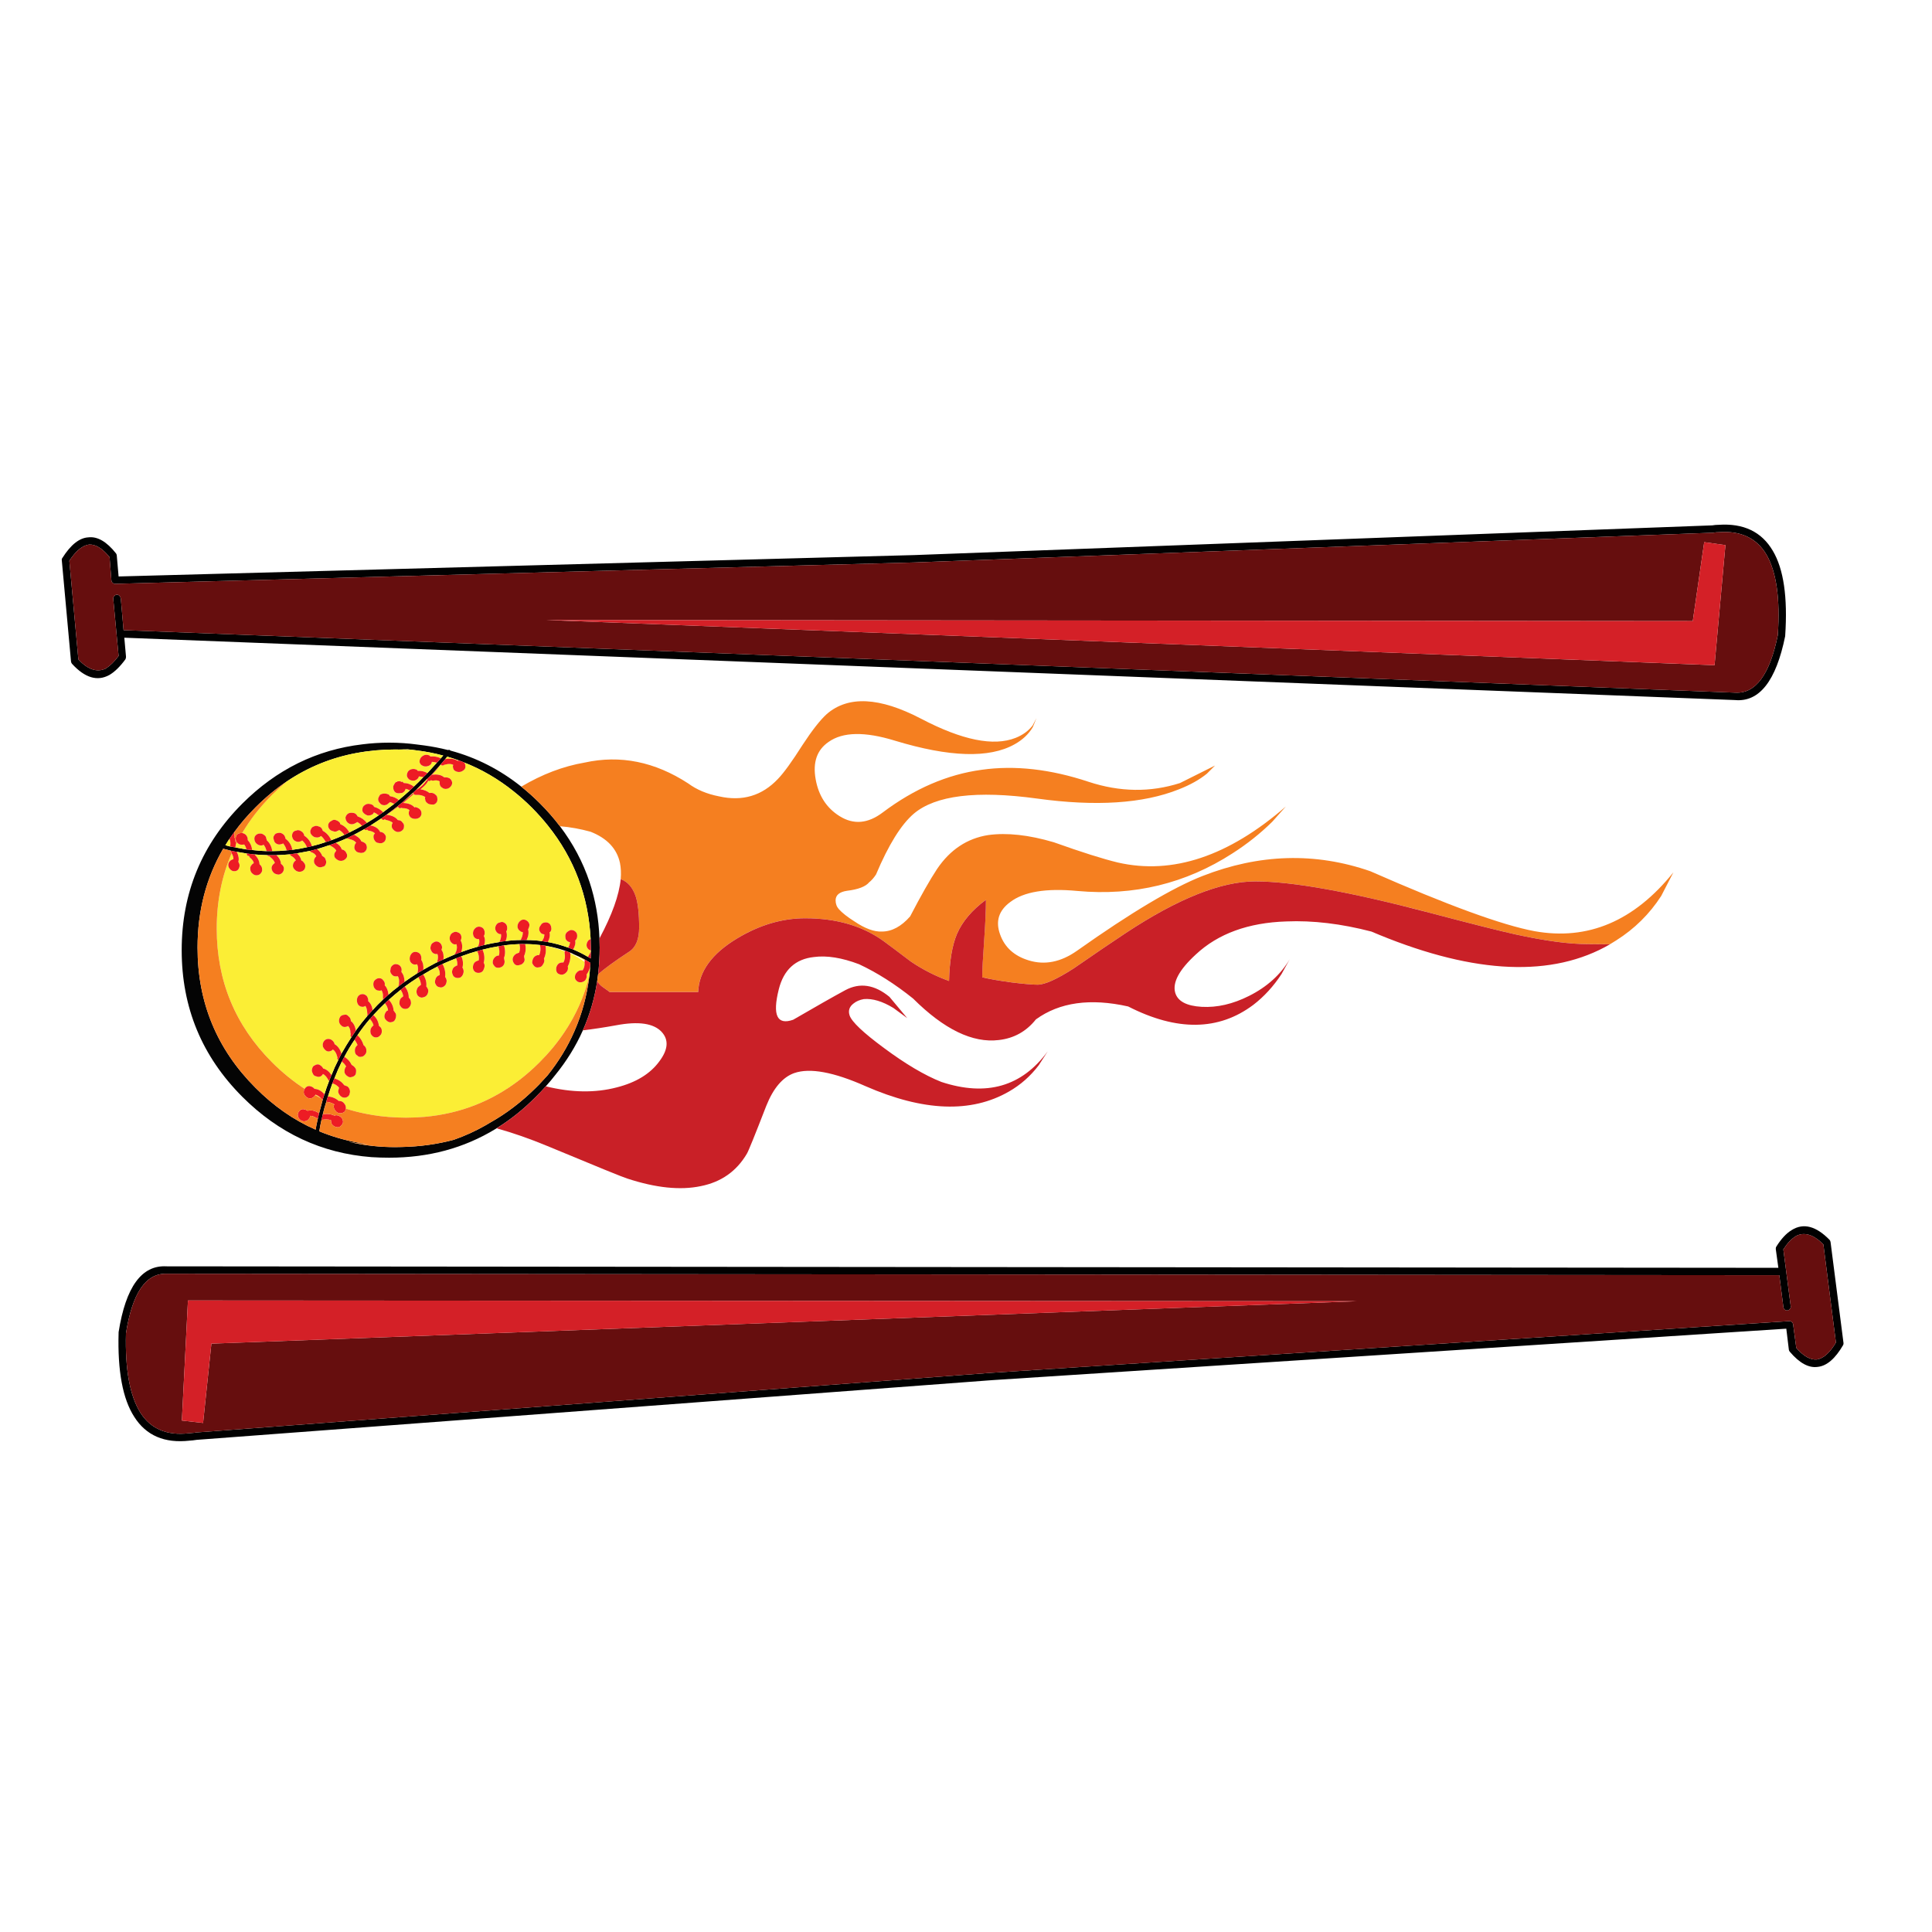 <?xml version="1.0" encoding="utf-8"?>
<!-- Generator: Adobe Illustrator 16.0.0, SVG Export Plug-In . SVG Version: 6.00 Build 0)  -->
<!DOCTYPE svg PUBLIC "-//W3C//DTD SVG 1.1//EN" "http://www.w3.org/Graphics/SVG/1.1/DTD/svg11.dtd">
<svg version="1.1" id="Layer_1" xmlns="http://www.w3.org/2000/svg" xmlns:xlink="http://www.w3.org/1999/xlink" x="0px" y="0px"
	 width="300px" height="300px" viewBox="0 0 300 300" enable-background="new 0 0 300 300" xml:space="preserve">
<g>
	<path fill-rule="evenodd" clip-rule="evenodd" fill="#010101" d="M18.015,85.933c0.057,0.076,0.096,0.172,0.115,0.286l0.286,3.294
		l123.594-3.322l123.881-4.613c0.324-0.057,0.64-0.084,0.944-0.084h0.028c3.877-0.268,6.685,1.078,8.422,4.039
		c1.68,2.826,2.32,7.218,1.919,13.175c0,0.019,0,0.038,0,0.057c-1.414,6.97-4.011,10.283-7.79,9.939l-250.11-9.681l0.258,2.893
		c0,0.019,0,0.038,0,0.057v0.057c0,0.115-0.028,0.229-0.085,0.344c-0.84,1.146-1.671,1.957-2.492,2.434
		c-1.872,1.032-3.81,0.45-5.815-1.748c-0.076-0.095-0.124-0.209-0.143-0.343L9.595,86.993c-0.019-0.134,0.009-0.249,0.085-0.343
		c1.299-2.063,2.645-3.132,4.039-3.209C15.131,83.269,16.564,84.1,18.015,85.933z M18.731,92.864l0.028,0.086l0.43,4.899
		l250.31,9.708c3.132,0.153,5.317-2.825,6.559-8.936c0.383-5.652-0.21-9.824-1.775-12.517c-1.527-2.56-3.981-3.714-7.361-3.466
		c-0.02,0-0.037,0-0.058,0c-0.267,0-0.554,0.029-0.858,0.086c-0.038,0-0.066,0-0.087,0l-123.88,4.612L17.901,90.659
		c-0.153,0-0.287-0.048-0.401-0.143c-0.115-0.096-0.182-0.22-0.201-0.372l-0.287-3.637c-1.107-1.356-2.167-2.006-3.179-1.949
		c-1.031,0.134-2.053,0.975-3.065,2.521l1.404,15.324c1.489,1.584,2.912,2.052,4.268,1.403h-0.029
		c0.668-0.401,1.337-1.051,2.005-1.948l-0.831-8.879c-0.019-0.153,0.029-0.286,0.143-0.401c0.096-0.134,0.22-0.21,0.373-0.229
		c0.133-0.019,0.267,0.019,0.401,0.114c0.114,0.096,0.19,0.22,0.229,0.374V92.864z M18.416,206.948c0-0.038,0-0.066,0-0.087
		c1.107-7.026,3.581-10.436,7.419-10.225l250.309,0.23l-0.4-2.893c0-0.038,0-0.068,0-0.087v-0.03c0-0.113,0.028-0.21,0.085-0.286
		c0.764-1.221,1.567-2.079,2.406-2.578c1.815-1.125,3.771-0.61,5.873,1.548c0.076,0.096,0.124,0.21,0.142,0.344l2.006,15.639
		c0.02,0.114,0,0.228-0.058,0.345c-1.221,2.1-2.53,3.227-3.924,3.379c-1.395,0.21-2.846-0.572-4.354-2.349
		c-0.075-0.096-0.124-0.192-0.143-0.286l-0.401-3.295l-123.307,7.991l-123.65,9.28h0.057c-0.363,0.059-0.707,0.097-1.031,0.114
		c-3.896,0.441-6.76-0.793-8.593-3.692C19.056,217.242,18.245,212.888,18.416,206.948z M21.825,219.407
		c1.604,2.482,4.096,3.533,7.476,3.151h0.029c0.306-0.018,0.621-0.048,0.946-0.086c0.019-0.019,0.038-0.028,0.057-0.028
		l123.651-9.28l123.851-8.02c0.135-0.021,0.269,0.027,0.401,0.142c0.115,0.097,0.182,0.221,0.202,0.372l0.486,3.638
		c1.127,1.3,2.195,1.899,3.206,1.806c1.032-0.172,2.017-1.051,2.951-2.637l-1.948-15.235c-1.565-1.567-3.006-1.988-4.323-1.262
		h0.027c-0.668,0.4-1.308,1.079-1.92,2.034l1.147,8.851c0.018,0.134-0.02,0.269-0.115,0.399c-0.095,0.117-0.21,0.193-0.343,0.23
		c-0.173,0.019-0.315-0.01-0.431-0.086c-0.133-0.096-0.21-0.22-0.229-0.372l-0.029-0.028v-0.086l-0.628-4.898l-250.482-0.228
		c-3.189-0.059-5.27,3.023-6.245,9.25C19.409,212.649,20.163,216.773,21.825,219.407z"/>
	<path fill-rule="evenodd" clip-rule="evenodd" fill="#660E0E" d="M18.731,92.864v-0.028c-0.039-0.153-0.115-0.277-0.229-0.374
		c-0.134-0.095-0.268-0.133-0.401-0.114c-0.153,0.019-0.277,0.095-0.373,0.229c-0.114,0.115-0.162,0.248-0.143,0.401l0.831,8.879
		c-0.668,0.896-1.336,1.546-2.005,1.948h0.029c-1.356,0.648-2.778,0.181-4.268-1.403l-1.404-15.324
		c1.012-1.546,2.034-2.387,3.065-2.521c1.012-0.057,2.072,0.593,3.179,1.949l0.287,3.637c0.019,0.152,0.086,0.276,0.201,0.372
		c0.114,0.095,0.248,0.143,0.401,0.143l124.137-3.322l123.88-4.612c0.021,0,0.049,0,0.087,0c0.305-0.057,0.592-0.086,0.858-0.086
		c0.021,0,0.038,0,0.058,0c3.38-0.248,5.834,0.907,7.361,3.466c1.565,2.693,2.158,6.864,1.775,12.517
		c-1.241,6.111-3.427,9.089-6.559,8.936l-250.31-9.708l-0.43-4.899L18.731,92.864z M21.825,219.407
		c-1.662-2.634-2.416-6.758-2.263-12.373c0.975-6.227,3.056-9.309,6.245-9.25l250.482,0.228l0.628,4.898v0.086l0.029,0.028
		c0.02,0.152,0.097,0.276,0.229,0.372c0.115,0.076,0.258,0.104,0.431,0.086c0.133-0.037,0.248-0.113,0.343-0.23
		c0.096-0.131,0.133-0.266,0.115-0.399l-1.147-8.851c0.612-0.955,1.252-1.634,1.92-2.034h-0.027
		c1.317-0.727,2.758-0.306,4.323,1.262l1.948,15.235c-0.935,1.586-1.919,2.465-2.951,2.637c-1.011,0.094-2.079-0.506-3.206-1.806
		l-0.486-3.638c-0.021-0.151-0.087-0.275-0.202-0.372c-0.133-0.114-0.267-0.162-0.401-0.142l-123.851,8.02l-123.651,9.28
		c-0.019,0-0.038,0.01-0.057,0.028c-0.325,0.038-0.64,0.068-0.946,0.086H29.3C25.92,222.94,23.429,221.89,21.825,219.407z
		 M31.535,220.955l1.289-12.317l177.928-6.586l-181.566-0.116l-0.945,18.647L31.535,220.955z M267.923,84.645l-3.294-0.458
		l-1.775,12.258L84.839,96.273l181.394,7.018L267.923,84.645z"/>
	<path fill-rule="evenodd" clip-rule="evenodd" fill="#040404" d="M44.539,121.335c-1.7,1.145-3.323,2.491-4.869,4.039
		c-1.222,1.222-2.32,2.501-3.294,3.837c-0.287,0.382-0.554,0.755-0.802,1.117c-0.191,0.306-0.382,0.612-0.573,0.917
		c0.249,0.057,0.497,0.124,0.745,0.201c0.229,0.038,0.448,0.076,0.659,0.114c0.058,0.019,0.105,0.029,0.143,0.029
		c0.573,0.114,1.146,0.219,1.719,0.314c0.287,0.038,0.583,0.067,0.888,0.086c0.745,0.095,1.489,0.152,2.234,0.172
		c0.286,0,0.582,0,0.888,0c0.745,0,1.489-0.039,2.234-0.115c0.286-0.038,0.583-0.067,0.888-0.086c0.764-0.095,1.518-0.228,2.263-0.4
		c0.268-0.057,0.525-0.114,0.774-0.172c0.726-0.172,1.441-0.381,2.148-0.629c0.286-0.078,0.573-0.172,0.859-0.287
		c0.668-0.25,1.346-0.525,2.034-0.831c0.267-0.134,0.525-0.258,0.773-0.374c0.382-0.19,0.754-0.381,1.117-0.573
		c0.286-0.153,0.563-0.305,0.831-0.458c0.248-0.152,0.506-0.305,0.773-0.458c0.611-0.362,1.222-0.754,1.833-1.174
		c0.229-0.171,0.458-0.334,0.688-0.486c0.572-0.42,1.146-0.85,1.719-1.289c0.229-0.191,0.467-0.392,0.715-0.602
		c0.573-0.478,1.146-0.974,1.719-1.49c0.21-0.21,0.42-0.41,0.63-0.602c0.497-0.458,0.983-0.944,1.461-1.461
		c0.229-0.209,0.439-0.419,0.631-0.629c0.497-0.534,0.983-1.069,1.46-1.603c0.21-0.229,0.42-0.458,0.63-0.688
		c0.114-0.153,0.239-0.296,0.372-0.429c-1.336-0.363-2.711-0.631-4.124-0.803c-0.897-0.133-1.814-0.21-2.75-0.229
		c0.706,0.038,1.413,0.106,2.119,0.201c-0.859-0.076-1.738-0.115-2.635-0.115c-2.101,0-4.125,0.183-6.072,0.545
		C51.451,117.65,47.842,119.12,44.539,121.335z M80.944,122.151c0.992,0.793,1.957,1.657,2.893,2.592
		c1.142,1.143,2.178,2.327,3.108,3.553c2.031,2.679,3.563,5.561,4.597,8.65c0.91,2.765,1.426,5.685,1.546,8.764
		c0.019,0.475,0.028,0.952,0.028,1.432c0,1.412-0.081,2.792-0.243,4.139c-0.041,0.365-0.088,0.728-0.143,1.088
		c-0.414,2.673-1.154,5.213-2.22,7.619c-1.093,2.455-2.525,4.771-4.296,6.946c-0.458,0.594-0.945,1.177-1.461,1.748
		c-0.488,0.555-1.003,1.099-1.546,1.632c-1.908,1.927-3.941,3.554-6.101,4.883c-0.067,0.046-0.133,0.089-0.201,0.13
		c-4.87,2.961-10.359,4.439-16.47,4.439c-0.935,0-1.852-0.03-2.75-0.086c-7.715-0.593-14.398-3.716-20.05-9.366
		c-6.282-6.283-9.423-13.873-9.423-22.771s3.141-16.489,9.423-22.771c5.309-5.29,11.524-8.354,18.647-9.194
		c1.336-0.172,2.721-0.259,4.153-0.259c1.489,0,2.931,0.097,4.325,0.288c0.382,0.038,0.754,0.086,1.117,0.143
		c1.26,0.171,2.493,0.411,3.695,0.716c0.039-0.019,0.067-0.028,0.086-0.028c0.096-0.019,0.171,0,0.229,0.057
		c0.019,0.019,0.038,0.038,0.058,0.057C73.943,117.625,77.61,119.491,80.944,122.151z M66.307,120.963
		c-0.535,0.554-1.07,1.088-1.604,1.604c-0.191,0.171-0.382,0.352-0.573,0.543c-0.458,0.42-0.926,0.84-1.403,1.26
		c-1.165,0.993-2.339,1.899-3.523,2.722c-0.554,0.362-1.108,0.726-1.661,1.088c-0.325,0.191-0.65,0.381-0.974,0.574
		c-0.401,0.209-0.802,0.429-1.203,0.657c-0.133,0.058-0.267,0.124-0.401,0.201c-0.382,0.191-0.764,0.381-1.146,0.573
		c-0.553,0.248-1.107,0.477-1.661,0.688c-0.382,0.153-0.754,0.286-1.117,0.4c-0.611,0.211-1.213,0.401-1.805,0.574
		c-0.382,0.095-0.754,0.191-1.117,0.286c-0.668,0.134-1.337,0.258-2.005,0.372c-0.42,0.057-0.85,0.115-1.289,0.172
		c-0.631,0.057-1.261,0.095-1.891,0.114c-0.478,0-0.955,0-1.433,0c-0.649-0.019-1.308-0.057-1.976-0.114
		c-0.382-0.038-0.783-0.086-1.203-0.143c-0.516-0.076-1.031-0.162-1.547-0.258c-0.21-0.038-0.42-0.076-0.63-0.114
		c-0.171-0.039-0.334-0.077-0.487-0.115c-0.344-0.076-0.678-0.162-1.002-0.257c-2.654,4.563-3.981,9.681-3.981,15.352
		c0,8.517,2.998,15.773,8.994,21.768c2.826,2.845,5.938,5.014,9.337,6.503c0.096-0.572,0.21-1.138,0.344-1.689
		c0.058-0.286,0.125-0.572,0.201-0.859c0.172-0.688,0.354-1.366,0.544-2.034c0.02-0.059,0.029-0.105,0.029-0.143
		c0.095-0.268,0.181-0.526,0.257-0.774c0.21-0.688,0.439-1.346,0.688-1.977c0.134-0.344,0.267-0.678,0.401-1.002
		c0.324-0.82,0.678-1.604,1.06-2.35c0.172-0.324,0.334-0.648,0.487-0.974c0.497-0.878,1.012-1.728,1.547-2.55
		c0.229-0.343,0.458-0.677,0.688-1.001c0.038-0.076,0.076-0.144,0.114-0.2c0.535-0.726,1.089-1.424,1.661-2.091
		c0.268-0.307,0.544-0.612,0.831-0.917c0.497-0.554,1.013-1.079,1.547-1.576c0.305-0.286,0.611-0.563,0.916-0.83
		c0.497-0.439,1.012-0.859,1.547-1.261c0.306-0.248,0.621-0.486,0.946-0.716c0.63-0.458,1.279-0.897,1.947-1.318
		c0.325-0.189,0.649-0.381,0.974-0.572c0.669-0.381,1.346-0.754,2.034-1.117h0.028c0.038-0.019,0.077-0.038,0.115-0.057
		c0.325-0.153,0.64-0.296,0.945-0.429c0.593-0.269,1.184-0.526,1.776-0.774c0.325-0.134,0.659-0.258,1.002-0.373
		c0.878-0.324,1.738-0.602,2.578-0.831c0.325-0.095,0.649-0.181,0.974-0.258c0.802-0.19,1.585-0.343,2.349-0.458
		c0.325-0.076,0.649-0.124,0.974-0.143c0.783-0.114,1.566-0.171,2.349-0.171c0.305-0.019,0.611-0.019,0.917,0
		c0.821,0,1.613,0.057,2.377,0.171c0.306,0.038,0.611,0.086,0.917,0.143c1.069,0.192,2.12,0.479,3.151,0.86
		c0.249,0.096,0.506,0.191,0.773,0.286c0.783,0.324,1.546,0.707,2.292,1.146c0.014,0.007,0.028,0.016,0.042,0.028
		c0.137,0.067,0.266,0.143,0.387,0.229c0.014-0.279,0.023-0.556,0.029-0.831c0-0.106,0-0.212,0-0.314c0-0.038,0-0.067,0-0.086
		s0-0.038,0-0.057c0-0.574-0.01-1.146-0.029-1.718c-0.337-6.646-2.542-12.512-6.617-17.602c-0.772-0.97-1.613-1.911-2.52-2.822
		c-0.911-0.911-1.851-1.75-2.821-2.52c-2.397-1.923-4.97-3.422-7.72-4.498c-0.248-0.114-0.496-0.209-0.745-0.286
		c-0.611-0.229-1.222-0.429-1.833-0.602c-0.115,0.115-0.22,0.239-0.315,0.373c-0.611,0.726-1.222,1.423-1.833,2.091
		c-0.134,0.134-0.258,0.267-0.373,0.401c-0.01,0.009-0.02,0.018-0.028,0.028C66.698,120.581,66.498,120.771,66.307,120.963z
		 M57.428,158.228c-0.688,0.802-1.327,1.642-1.919,2.521c-0.038,0.076-0.085,0.143-0.143,0.2c-0.096,0.153-0.201,0.324-0.314,0.515
		c-0.573,0.842-1.099,1.719-1.576,2.636c-0.133,0.248-0.267,0.497-0.401,0.745c-0.42,0.84-0.802,1.708-1.146,2.606
		c-0.115,0.248-0.22,0.506-0.315,0.772c-0.248,0.669-0.477,1.348-0.688,2.035c-0.096,0.228-0.171,0.457-0.229,0.687
		c-0.019,0.038-0.029,0.086-0.029,0.143c-0.21,0.631-0.391,1.279-0.544,1.947c-0.058,0.286-0.125,0.572-0.201,0.861
		c-0.134,0.572-0.248,1.163-0.344,1.775c1.852,0.763,3.781,1.335,5.786,1.718c0.63,0.114,1.27,0.221,1.919,0.316
		c-0.65-0.059-1.289-0.124-1.919-0.202c-0.42-0.076-0.84-0.143-1.26-0.2c0.419,0.076,0.84,0.162,1.26,0.258
		c2.234,0.438,4.564,0.621,6.989,0.545c2.845-0.059,5.547-0.431,8.106-1.117c1.702-0.595,3.34-1.34,4.912-2.234
		c0.246-0.139,0.489-0.283,0.73-0.431c2.521-1.413,4.888-3.216,7.103-5.413c0.167-0.166,0.334-0.333,0.501-0.5
		c0.452-0.474,0.896-0.955,1.332-1.446c1.715-2.14,3.099-4.416,4.152-6.833c1.185-2.688,1.958-5.546,2.321-8.578
		c0.057-0.496,0.095-0.992,0.114-1.489c0.02-0.172,0.039-0.354,0.058-0.545c-0.247-0.153-0.485-0.296-0.716-0.429
		c-0.059-0.028-0.116-0.057-0.171-0.086c-0.573-0.305-1.146-0.583-1.719-0.831c-0.153-0.095-0.315-0.172-0.487-0.229
		c-0.287-0.114-0.563-0.219-0.831-0.314c-0.993-0.345-2.014-0.603-3.065-0.774c-0.286-0.057-0.572-0.095-0.859-0.115
		c-0.764-0.095-1.527-0.143-2.291-0.143c-0.306-0.019-0.602-0.019-0.889,0c-0.783,0.02-1.585,0.086-2.406,0.201
		c-0.286,0.038-0.573,0.085-0.859,0.143c-0.821,0.133-1.642,0.305-2.463,0.516c-0.287,0.076-0.564,0.152-0.831,0.229
		c-0.821,0.229-1.642,0.497-2.463,0.802c-0.267,0.095-0.534,0.2-0.802,0.315c-0.688,0.267-1.394,0.563-2.12,0.888
		c-0.229,0.114-0.449,0.219-0.659,0.315c-0.058,0.019-0.105,0.048-0.143,0.086c-0.764,0.381-1.499,0.792-2.206,1.231
		c-0.249,0.133-0.497,0.277-0.745,0.429c-0.726,0.459-1.423,0.937-2.091,1.433c-0.229,0.173-0.448,0.345-0.658,0.516
		c-0.63,0.496-1.242,1.012-1.833,1.548c-0.21,0.171-0.411,0.352-0.602,0.543c-0.63,0.593-1.231,1.203-1.805,1.833
		C57.8,157.836,57.619,158.036,57.428,158.228z"/>
	<path fill-rule="evenodd" clip-rule="evenodd" fill="#FBEE35" d="M41.388,132.162c-0.746-0.02-1.49-0.077-2.234-0.172
		c-0.058-0.592-0.287-1.107-0.688-1.546c0-0.077,0-0.143,0-0.202c-0.039-0.267-0.153-0.486-0.344-0.658
		c-0.172-0.133-0.344-0.21-0.516-0.229c1.241-2.1,2.788-4.075,4.64-5.928c0.745-0.745,1.509-1.441,2.292-2.091
		c3.303-2.215,6.912-3.686,10.827-4.411c1.948-0.362,3.972-0.545,6.072-0.545c0.897,0,1.776,0.04,2.635,0.115
		c-0.707-0.095-1.413-0.163-2.119-0.201c0.935,0.019,1.852,0.096,2.75,0.229c1.413,0.172,2.788,0.44,4.124,0.803
		c-0.133,0.133-0.258,0.276-0.372,0.429c-0.516-0.248-1.05-0.343-1.604-0.286c-0.057-0.057-0.124-0.115-0.2-0.172
		c-0.229-0.096-0.468-0.115-0.716-0.057c-0.267,0.095-0.468,0.238-0.602,0.429c-0.152,0.229-0.21,0.467-0.171,0.715
		c0.076,0.249,0.229,0.42,0.458,0.516c0.21,0.115,0.449,0.145,0.716,0.086c0.286-0.057,0.497-0.191,0.63-0.4
		c0.058-0.078,0.086-0.172,0.086-0.287c0.267,0,0.525,0.047,0.773,0.144c-0.477,0.534-0.963,1.069-1.46,1.603
		c-0.458-0.267-0.956-0.382-1.49-0.343c-0.038-0.058-0.076-0.105-0.114-0.143c-0.229-0.134-0.477-0.182-0.745-0.143
		c-0.248,0.038-0.458,0.152-0.63,0.343c-0.152,0.229-0.22,0.467-0.201,0.716c0.039,0.21,0.163,0.401,0.373,0.573
		c0.21,0.133,0.458,0.19,0.745,0.171c0.267-0.057,0.487-0.2,0.659-0.43c0.019-0.057,0.047-0.134,0.086-0.229
		c0.248,0.019,0.478,0.057,0.687,0.114c-0.478,0.517-0.964,1.003-1.461,1.461c-0.515-0.362-1.012-0.544-1.489-0.544
		c-0.038,0-0.066,0-0.086,0c-0.057-0.095-0.143-0.171-0.257-0.229c-0.058,0.038-0.105,0.058-0.144,0.058s-0.057-0.02-0.057-0.058
		c0-0.019-0.009-0.028-0.028-0.028v-0.029c-0.058,0-0.115,0-0.172,0c-0.115,0-0.229,0.01-0.344,0.029l-0.029,0.028v0.058h-0.171
		c-0.019,0.019-0.058,0.057-0.115,0.114c-0.077,0.076-0.133,0.164-0.171,0.259c-0.134,0.191-0.182,0.381-0.144,0.572
		c0.02,0.267,0.125,0.488,0.315,0.659c0.191,0.134,0.429,0.181,0.716,0.143c0.095,0,0.181-0.009,0.258-0.028
		c0.152-0.021,0.295-0.105,0.429-0.258c0.058-0.038,0.096-0.105,0.115-0.2c0.019,0,0.029-0.019,0.029-0.057
		c0.038-0.038,0.057-0.086,0.057-0.145c0.209,0.04,0.429,0.125,0.659,0.258c-0.572,0.516-1.146,1.012-1.719,1.49
		c-0.401-0.324-0.859-0.524-1.375-0.602c-0.057-0.057-0.096-0.124-0.115-0.2c-0.209-0.134-0.458-0.202-0.745-0.202
		c-0.267,0-0.497,0.067-0.687,0.202c-0.153,0.229-0.249,0.439-0.287,0.629c0,0.269,0.096,0.488,0.287,0.66
		c0.152,0.209,0.372,0.314,0.659,0.314c0.267,0,0.496-0.105,0.688-0.314c0.076-0.039,0.143-0.096,0.2-0.172
		c0.229,0.057,0.449,0.152,0.659,0.286c-0.573,0.439-1.146,0.869-1.719,1.289c-0.382-0.401-0.85-0.677-1.404-0.831
		c-0.019-0.038-0.047-0.096-0.085-0.172c-0.172-0.172-0.392-0.267-0.659-0.286c-0.267-0.038-0.506,0.029-0.716,0.2
		c-0.209,0.134-0.324,0.325-0.343,0.574c-0.058,0.267,0.01,0.486,0.2,0.658c0.191,0.191,0.41,0.315,0.659,0.373
		c0.286,0,0.525-0.067,0.715-0.2c0.096-0.077,0.163-0.172,0.201-0.286c0.248,0.095,0.496,0.247,0.745,0.457
		c-0.611,0.42-1.222,0.812-1.833,1.174c-0.401-0.496-0.878-0.83-1.432-1.002c-0.019-0.038-0.048-0.086-0.085-0.143
		c-0.019-0.038-0.048-0.077-0.086-0.115c-0.133-0.171-0.305-0.267-0.515-0.286c-0.287-0.057-0.545-0.028-0.773,0.086
		c-0.21,0.134-0.353,0.334-0.43,0.602c0,0.248,0.067,0.467,0.201,0.659c0.152,0.21,0.363,0.344,0.63,0.401
		c0.267,0.038,0.525-0.029,0.773-0.201c0.038,0,0.076-0.019,0.114-0.057c0.039-0.019,0.067-0.048,0.086-0.086
		c0.286,0.134,0.534,0.334,0.745,0.602c-0.268,0.153-0.545,0.306-0.831,0.458c-0.363,0.191-0.735,0.383-1.117,0.573
		c-0.325-0.61-0.793-1.04-1.403-1.288c0-0.019-0.019-0.086-0.058-0.201c-0.134-0.19-0.344-0.333-0.63-0.43
		c-0.229-0.095-0.458-0.057-0.687,0.115c-0.249,0.114-0.411,0.286-0.487,0.516c-0.058,0.248-0.019,0.478,0.114,0.687
		c0.134,0.211,0.344,0.344,0.63,0.401c0.249,0.115,0.478,0.096,0.688-0.057c0.134-0.019,0.21-0.067,0.229-0.143
		c0.344,0.191,0.621,0.448,0.831,0.774c-0.688,0.305-1.365,0.581-2.034,0.831c-0.305-0.668-0.745-1.156-1.317-1.461
		c-0.039-0.095-0.067-0.172-0.086-0.229c-0.115-0.249-0.306-0.401-0.573-0.458c-0.248-0.114-0.487-0.114-0.715,0
		c-0.23,0.057-0.392,0.219-0.488,0.487c-0.115,0.191-0.115,0.411,0,0.659c0.134,0.229,0.325,0.401,0.573,0.516
		c0.286,0.076,0.534,0.076,0.745,0c0.077-0.057,0.172-0.114,0.286-0.172c0.287,0.248,0.525,0.563,0.716,0.946
		c-0.707,0.248-1.422,0.457-2.148,0.629c-0.21-0.707-0.611-1.251-1.203-1.633c0-0.095-0.01-0.162-0.029-0.2
		c-0.114-0.249-0.296-0.431-0.544-0.545c-0.248-0.133-0.477-0.143-0.687-0.029c-0.248,0.02-0.43,0.153-0.544,0.401
		c-0.095,0.248-0.104,0.467-0.029,0.659c0.077,0.267,0.239,0.458,0.487,0.574c0.267,0.133,0.525,0.143,0.773,0.028
		c0.096,0,0.182-0.047,0.258-0.144c0.325,0.268,0.573,0.621,0.745,1.06c-0.745,0.172-1.499,0.306-2.263,0.4
		c-0.133-0.726-0.487-1.298-1.059-1.719c0-0.076-0.019-0.152-0.058-0.228c-0.058-0.248-0.21-0.439-0.458-0.574
		c-0.21-0.133-0.439-0.162-0.687-0.086c-0.268,0.019-0.458,0.153-0.573,0.401c-0.134,0.172-0.143,0.402-0.028,0.688
		c0.038,0.248,0.171,0.439,0.401,0.572c0.248,0.134,0.496,0.153,0.745,0.057c0.095,0,0.191-0.038,0.287-0.114
		c0.267,0.324,0.448,0.688,0.544,1.088c-0.745,0.076-1.489,0.115-2.234,0.115c-0.096-0.688-0.382-1.251-0.859-1.689
		c0-0.096-0.019-0.172-0.058-0.23c-0.019-0.267-0.143-0.467-0.373-0.6c-0.209-0.172-0.448-0.239-0.716-0.202
		c-0.248,0.019-0.458,0.134-0.63,0.345c-0.133,0.171-0.171,0.4-0.114,0.688c0.057,0.249,0.19,0.449,0.401,0.601
		c0.229,0.172,0.478,0.239,0.745,0.2c0.076,0,0.162-0.038,0.258-0.114C41.159,131.447,41.312,131.78,41.388,132.162z
		 M72.035,118.384c2.75,1.075,5.322,2.575,7.72,4.498c0.97,0.77,1.911,1.609,2.821,2.52c0.907,0.911,1.748,1.852,2.52,2.822
		c4.074,5.09,6.28,10.956,6.617,17.602c-0.114,0.038-0.229,0.105-0.344,0.2c-0.19,0.229-0.286,0.478-0.286,0.745
		c0,0.21,0.086,0.411,0.258,0.602c0.133,0.116,0.267,0.191,0.401,0.229c0,0.019,0,0.048,0,0.086
		c-0.076,0.268-0.229,0.564-0.458,0.888c-0.745-0.439-1.508-0.822-2.292-1.146c0.306-0.497,0.41-0.964,0.315-1.403
		c0.076-0.019,0.114-0.048,0.114-0.086c0.153-0.191,0.219-0.419,0.2-0.688c0-0.249-0.105-0.458-0.314-0.629
		c-0.191-0.153-0.421-0.221-0.688-0.202c-0.21,0.058-0.42,0.183-0.63,0.374c-0.172,0.209-0.239,0.438-0.201,0.687
		c0,0.288,0.095,0.497,0.287,0.631c0.114,0.114,0.257,0.171,0.429,0.171c0,0.288-0.095,0.574-0.286,0.86
		c-1.031-0.381-2.082-0.667-3.151-0.86c0.287-0.554,0.373-1.059,0.258-1.517c0.039-0.038,0.077-0.057,0.115-0.057
		c0.171-0.21,0.22-0.458,0.143-0.745c-0.038-0.249-0.143-0.439-0.315-0.574c-0.21-0.152-0.449-0.2-0.716-0.143
		c-0.267,0.038-0.458,0.172-0.573,0.401c-0.191,0.21-0.277,0.458-0.258,0.745c0.077,0.248,0.201,0.439,0.372,0.572
		c0.134,0.078,0.277,0.115,0.43,0.115c0.019,0.362-0.105,0.716-0.373,1.059c-0.764-0.114-1.556-0.171-2.377-0.171
		c0.286-0.612,0.362-1.166,0.229-1.662c0.019,0,0.029-0.019,0.029-0.057c0.133-0.248,0.191-0.486,0.172-0.717
		c-0.058-0.248-0.191-0.438-0.401-0.572c-0.191-0.152-0.43-0.2-0.716-0.144c-0.249,0.097-0.439,0.259-0.573,0.486
		c-0.134,0.229-0.181,0.469-0.143,0.717c0.077,0.267,0.22,0.458,0.429,0.572c0.115,0.115,0.239,0.153,0.373,0.115
		c0.039,0.324-0.048,0.696-0.257,1.117c-0.039,0.038-0.058,0.086-0.058,0.143c-0.783,0-1.566,0.057-2.349,0.171
		c0.229-0.554,0.258-1.069,0.085-1.546c0.02,0,0.048-0.019,0.086-0.057c0.095-0.229,0.105-0.486,0.029-0.772
		c-0.058-0.211-0.21-0.382-0.458-0.517c-0.191-0.114-0.41-0.114-0.659,0c-0.248,0.038-0.439,0.181-0.572,0.431
		c-0.134,0.248-0.163,0.486-0.086,0.715c0.096,0.267,0.249,0.458,0.458,0.572c0.134,0.078,0.268,0.105,0.401,0.086
		c0.058,0.324-0.009,0.707-0.201,1.146c-0.019,0.019-0.038,0.047-0.057,0.085c-0.764,0.115-1.547,0.269-2.349,0.458
		c0.172-0.535,0.153-1.002-0.058-1.403c0-0.038,0.02-0.067,0.058-0.086c0.096-0.249,0.105-0.496,0.029-0.745
		c-0.077-0.268-0.239-0.449-0.487-0.543c-0.229-0.096-0.458-0.096-0.687,0c-0.229,0.114-0.401,0.295-0.515,0.543
		c-0.096,0.249-0.105,0.496-0.029,0.745c0.077,0.25,0.229,0.42,0.458,0.517c0.153,0.057,0.296,0.076,0.43,0.057
		c0.095,0.324,0.047,0.696-0.144,1.117c-0.019,0.019-0.028,0.038-0.028,0.057c-0.84,0.229-1.7,0.506-2.578,0.831
		c0.21-0.726,0.172-1.327-0.114-1.805c0.038,0,0.057-0.029,0.057-0.086c0.096-0.248,0.096-0.497,0-0.745
		c-0.095-0.21-0.267-0.354-0.515-0.429c-0.21-0.114-0.439-0.105-0.687,0.029c-0.249,0.114-0.411,0.295-0.487,0.543
		c-0.096,0.267-0.086,0.525,0.029,0.774c0.114,0.21,0.276,0.372,0.487,0.486c0.171,0.058,0.325,0.058,0.458,0
		c0.133,0.325,0.124,0.707-0.029,1.146c-0.058,0.095-0.086,0.162-0.086,0.2c-0.096,0.076-0.134,0.163-0.115,0.258
		c-0.592,0.248-1.183,0.505-1.776,0.774c0.077-0.593-0.019-1.081-0.287-1.461c0-0.038,0-0.067,0-0.086
		c0.115-0.248,0.096-0.505-0.057-0.772c-0.096-0.191-0.268-0.334-0.516-0.431c-0.248-0.076-0.486-0.028-0.716,0.145
		c-0.21,0.095-0.344,0.286-0.401,0.572c-0.076,0.228-0.048,0.458,0.086,0.688c0.114,0.247,0.277,0.4,0.487,0.457
		c0.171,0.077,0.325,0.086,0.458,0.029c0.133,0.305,0.133,0.688,0,1.146c0,0.038,0,0.086,0,0.143
		c-0.038,0.019-0.077,0.038-0.115,0.057h-0.028c-0.688,0.362-1.365,0.736-2.034,1.117c0.058-0.61-0.047-1.117-0.315-1.517v-0.029
		c0.039-0.306-0.009-0.583-0.143-0.831c-0.133-0.191-0.324-0.315-0.572-0.373c-0.249-0.057-0.468-0.019-0.659,0.114
		c-0.209,0.172-0.343,0.393-0.401,0.659c-0.057,0.286-0.028,0.536,0.086,0.746c0.134,0.228,0.334,0.371,0.602,0.43
		c0.172,0.019,0.315,0,0.43-0.059c0.152,0.307,0.191,0.688,0.114,1.146c-0.038,0.096-0.057,0.162-0.057,0.201
		c-0.039,0.02-0.058,0.047-0.058,0.085c-0.668,0.421-1.317,0.86-1.947,1.318c0-0.649-0.163-1.165-0.488-1.546
		c0-0.058,0.01-0.105,0.029-0.145c0.038-0.267-0.01-0.496-0.143-0.687c-0.134-0.21-0.344-0.335-0.63-0.374
		c-0.21-0.057-0.43,0.01-0.659,0.202c-0.19,0.172-0.286,0.381-0.286,0.629c-0.077,0.25-0.028,0.477,0.143,0.688
		c0.153,0.229,0.354,0.353,0.602,0.372c0.191,0,0.325-0.009,0.401-0.028c0.172,0.286,0.229,0.64,0.172,1.061
		c0,0.133,0,0.228,0,0.286c-0.077,0.057-0.105,0.143-0.086,0.257c-0.535,0.401-1.05,0.821-1.547,1.261
		c-0.057-0.63-0.248-1.108-0.572-1.433c0-0.038,0-0.066,0-0.085c0.038-0.268-0.039-0.498-0.229-0.688
		c-0.152-0.229-0.353-0.345-0.602-0.345c-0.229-0.02-0.449,0.067-0.659,0.259c-0.19,0.151-0.286,0.372-0.286,0.658
		c0,0.268,0.067,0.486,0.201,0.658c0.172,0.229,0.382,0.345,0.63,0.345c0.191,0.038,0.334,0.019,0.429-0.059
		c0.191,0.268,0.268,0.631,0.229,1.09c0,0.095,0.01,0.181,0.029,0.257c-0.039,0.059-0.067,0.115-0.086,0.172
		c-0.535,0.497-1.051,1.022-1.547,1.576c-0.076-0.611-0.314-1.09-0.715-1.433c0-0.038,0.019-0.066,0.057-0.086
		c-0.038-0.286-0.124-0.516-0.258-0.687c-0.21-0.191-0.42-0.286-0.63-0.286c-0.268,0-0.487,0.095-0.66,0.286
		c-0.152,0.171-0.229,0.4-0.229,0.687c0,0.267,0.076,0.506,0.229,0.717c0.172,0.19,0.392,0.286,0.66,0.286
		c0.152,0,0.295-0.049,0.429-0.144c0.172,0.248,0.267,0.61,0.286,1.088c0,0.097,0.019,0.162,0.058,0.2
		c-0.058,0.097-0.077,0.191-0.058,0.288c-0.572,0.667-1.126,1.365-1.661,2.091c-0.038,0.057-0.077,0.124-0.114,0.2
		c-0.096-0.707-0.354-1.213-0.773-1.519v-0.114c-0.038-0.268-0.163-0.478-0.372-0.631c-0.172-0.21-0.373-0.286-0.602-0.229
		c-0.287,0.02-0.506,0.115-0.659,0.288c-0.153,0.229-0.22,0.476-0.201,0.743c0.038,0.269,0.152,0.479,0.344,0.631
		c0.171,0.191,0.391,0.267,0.659,0.229c0.152-0.02,0.286-0.067,0.401-0.144c0.248,0.229,0.372,0.592,0.372,1.088
		c0.039,0.097,0.058,0.153,0.058,0.172c-0.096,0.191-0.067,0.354,0.086,0.486c-0.535,0.822-1.05,1.672-1.547,2.55
		c-0.21-0.707-0.573-1.202-1.088-1.489c0.019-0.02,0.019-0.058,0-0.114c-0.095-0.229-0.248-0.41-0.458-0.545
		c-0.21-0.133-0.449-0.172-0.716-0.113c-0.229,0.076-0.402,0.219-0.516,0.429c-0.133,0.229-0.162,0.488-0.085,0.774
		c0.114,0.248,0.276,0.448,0.487,0.602c0.209,0.133,0.429,0.151,0.659,0.057c0.172-0.038,0.295-0.124,0.372-0.258
		c0.306,0.19,0.525,0.525,0.659,1.003c0,0.075,0.028,0.153,0.085,0.229c-0.076,0.152-0.038,0.287,0.115,0.4
		c-0.382,0.745-0.735,1.529-1.06,2.35c-0.382-0.574-0.821-0.917-1.317-1.031c0-0.019,0-0.038,0-0.057
		c-0.153-0.25-0.363-0.431-0.631-0.545c-0.209-0.057-0.42-0.019-0.629,0.114c-0.23,0.076-0.373,0.259-0.43,0.545
		c-0.076,0.21-0.047,0.439,0.086,0.688c0.095,0.286,0.286,0.448,0.572,0.486c0.248,0.115,0.487,0.104,0.716-0.028
		c0.133-0.077,0.239-0.191,0.315-0.344c0.286,0.152,0.544,0.429,0.773,0.83c0.039,0.115,0.086,0.173,0.143,0.173
		c0,0.057,0,0.113,0,0.171c-0.248,0.631-0.478,1.289-0.688,1.977c-0.477-0.534-0.993-0.812-1.546-0.831
		c-0.019,0-0.029-0.019-0.029-0.057c-0.21-0.21-0.449-0.334-0.716-0.372c-0.229-0.038-0.439,0.038-0.63,0.229
		c-0.057,0.058-0.105,0.125-0.143,0.2c-1.795-1.165-3.485-2.539-5.07-4.123c-5.729-5.729-8.593-12.652-8.593-20.767
		c0-4.221,0.773-8.115,2.32-11.687c0.209,0.364,0.295,0.669,0.258,0.917c-0.134,0.019-0.268,0.076-0.402,0.172
		c-0.19,0.133-0.314,0.324-0.372,0.572c-0.038,0.268,0.02,0.497,0.172,0.688c0.133,0.191,0.305,0.324,0.515,0.4
		c0.287,0.059,0.525,0.019,0.716-0.114c0.152-0.114,0.258-0.296,0.314-0.544c0.058-0.229,0.019-0.449-0.114-0.659
		c0-0.038-0.019-0.077-0.057-0.115c0.134-0.419,0.057-0.935-0.229-1.546c0.516,0.096,1.031,0.182,1.547,0.258v0.028
		c0,0.248,0.115,0.363,0.344,0.345c0.057,0.095,0.095,0.171,0.114,0.229c0.383,0.305,0.592,0.602,0.63,0.888
		c-0.153,0.076-0.267,0.172-0.343,0.286c-0.172,0.191-0.239,0.411-0.201,0.659c0.019,0.286,0.124,0.507,0.315,0.659
		c0.19,0.191,0.41,0.288,0.658,0.288c0.305-0.019,0.526-0.125,0.659-0.315c0.172-0.191,0.239-0.401,0.201-0.631
		c0-0.267-0.105-0.497-0.314-0.688c-0.019-0.019-0.048-0.047-0.086-0.085c-0.02-0.517-0.276-1.022-0.773-1.519
		c0.668,0.057,1.327,0.095,1.976,0.114c0.058,0.115,0.163,0.162,0.315,0.143c0.058,0.057,0.115,0.115,0.171,0.172
		c0.363,0.287,0.592,0.583,0.688,0.888c-0.134,0.096-0.239,0.191-0.315,0.286c-0.172,0.21-0.229,0.439-0.172,0.688
		c0.058,0.248,0.191,0.458,0.402,0.631c0.229,0.133,0.467,0.2,0.715,0.2c0.267-0.057,0.468-0.181,0.602-0.373
		s0.191-0.41,0.172-0.659c-0.057-0.267-0.21-0.478-0.458-0.63v-0.057c-0.039-0.458-0.268-0.888-0.688-1.289
		c0.63-0.019,1.26-0.057,1.891-0.114c0.057,0,0.114,0,0.171,0c0.019,0.038,0.067,0.095,0.144,0.171
		c0.382,0.21,0.649,0.46,0.801,0.746c-0.152,0.095-0.267,0.219-0.343,0.371c-0.114,0.211-0.143,0.439-0.086,0.688
		c0.076,0.21,0.239,0.401,0.487,0.574c0.229,0.133,0.478,0.171,0.745,0.114c0.229-0.057,0.411-0.181,0.544-0.373
		c0.116-0.21,0.144-0.448,0.086-0.715c-0.096-0.21-0.248-0.412-0.458-0.602c-0.038,0-0.076,0-0.115,0
		c-0.076-0.42-0.305-0.803-0.687-1.146c0.668-0.114,1.337-0.238,2.005-0.372c0.038,0.057,0.096,0.115,0.172,0.172
		c0.42,0.134,0.696,0.353,0.83,0.658c-0.134,0.114-0.229,0.239-0.286,0.373c-0.096,0.21-0.105,0.439-0.029,0.688
		c0.115,0.229,0.287,0.411,0.516,0.543c0.248,0.134,0.497,0.143,0.745,0.029c0.249-0.019,0.42-0.152,0.516-0.4
		c0.096-0.25,0.096-0.469,0-0.66c-0.057-0.268-0.21-0.458-0.458-0.573c-0.039-0.019-0.067-0.038-0.086-0.057
		c-0.134-0.383-0.401-0.736-0.802-1.06c0.592-0.172,1.193-0.362,1.805-0.574c0.038,0,0.086,0,0.143,0
		c0.057,0.039,0.124,0.067,0.201,0.087c0.401,0.209,0.678,0.448,0.83,0.715c-0.076,0.095-0.152,0.21-0.229,0.343
		c-0.115,0.229-0.115,0.469,0,0.717c0.152,0.21,0.363,0.373,0.63,0.486c0.249,0.076,0.487,0.067,0.716-0.028
		c0.209-0.096,0.382-0.248,0.516-0.458c0.095-0.248,0.066-0.488-0.086-0.717c-0.095-0.229-0.276-0.391-0.544-0.486
		c-0.039,0-0.086-0.01-0.144-0.029c-0.134-0.419-0.439-0.764-0.917-1.031c0.554-0.21,1.108-0.439,1.661-0.688
		c0.077,0.057,0.172,0.067,0.287,0.029c0.057,0.019,0.124,0.047,0.2,0.086c0.497,0.114,0.831,0.305,1.003,0.572
		c-0.134,0.114-0.21,0.248-0.229,0.4c-0.096,0.25-0.077,0.487,0.057,0.717c0.077,0.095,0.152,0.181,0.229,0.258
		c0.115,0.076,0.249,0.124,0.401,0.143c0.229,0.076,0.468,0.067,0.716-0.029c0.229-0.114,0.382-0.305,0.458-0.572
		c0.057-0.21,0.019-0.45-0.115-0.717c-0.133-0.171-0.344-0.305-0.63-0.4l-0.086-0.029c-0.133-0.324-0.382-0.592-0.745-0.802
		c-0.114-0.095-0.248-0.172-0.401-0.229c0.134-0.077,0.268-0.143,0.401-0.201c0.401-0.228,0.802-0.448,1.203-0.657
		c0.134,0.171,0.277,0.19,0.43,0.057c0.058,0.076,0.125,0.133,0.201,0.171c0.478,0.058,0.821,0.201,1.031,0.429
		c-0.153,0.134-0.229,0.277-0.229,0.431c-0.02,0.248,0.038,0.467,0.171,0.658c0.134,0.249,0.344,0.383,0.63,0.402
		c0.267,0.076,0.506,0.047,0.716-0.086c0.229-0.134,0.354-0.324,0.373-0.574c0.076-0.267,0.028-0.495-0.143-0.686
		c-0.153-0.21-0.363-0.334-0.631-0.373h-0.085c-0.268-0.536-0.764-0.869-1.489-1.003c0.553-0.362,1.107-0.726,1.661-1.088
		c0.019,0,0.028,0.009,0.028,0.028c0.153,0.229,0.325,0.258,0.516,0.086c0.057,0.057,0.124,0.096,0.2,0.115
		c0.458,0.095,0.802,0.238,1.031,0.429c-0.095,0.134-0.143,0.277-0.143,0.43c-0.038,0.248,0.039,0.458,0.229,0.63
		c0.153,0.191,0.363,0.314,0.63,0.373c0.287,0.019,0.525-0.048,0.716-0.201c0.21-0.152,0.315-0.354,0.315-0.602
		c0.038-0.268-0.029-0.477-0.201-0.63c-0.152-0.248-0.372-0.382-0.659-0.401c-0.019,0-0.048,0-0.086,0
		c-0.344-0.458-0.926-0.734-1.747-0.831c0.592-0.4,1.165-0.811,1.719-1.231c0.019,0,0.047,0.01,0.085,0.029
		c0.134,0.209,0.287,0.249,0.458,0.114c0.077,0.038,0.153,0.057,0.229,0.057c0.478,0,0.831,0.105,1.06,0.315
		c-0.077,0.133-0.115,0.287-0.115,0.458c0,0.249,0.096,0.467,0.287,0.659c0.191,0.153,0.43,0.229,0.716,0.229
		c0.268,0,0.497-0.076,0.688-0.229c0.19-0.172,0.286-0.382,0.286-0.629c0-0.25-0.096-0.469-0.286-0.66
		c-0.191-0.152-0.411-0.257-0.659-0.314c-0.057,0-0.096,0.028-0.115,0.085c-0.382-0.458-0.983-0.696-1.804-0.715
		c0.535-0.458,1.069-0.907,1.604-1.346c-0.038-0.078-0.067-0.116-0.086-0.116c-0.439,0.383-0.898,0.765-1.375,1.146
		c0.477-0.42,0.945-0.84,1.403-1.26c0.02,0,0.039,0.009,0.058,0.029c0.038,0.19,0.153,0.286,0.343,0.286c0.039,0,0.067,0,0.086,0
		c0.058,0,0.105,0,0.144,0c0.477-0.019,0.907,0.095,1.289,0.343c-0.077,0.077-0.086,0.181-0.028,0.315
		c0,0.248,0.104,0.448,0.314,0.602c0.172,0.152,0.392,0.229,0.659,0.229h0.086c0.249,0.057,0.458-0.019,0.63-0.229
		c0.114-0.095,0.182-0.238,0.201-0.43c0.019-0.115,0.019-0.201,0-0.258c0-0.267-0.096-0.467-0.287-0.602
		c-0.19-0.191-0.42-0.286-0.687-0.286c-0.096,0-0.171,0.009-0.229,0.029c-0.401-0.307-0.859-0.497-1.375-0.573h-0.058
		c0.478-0.382,0.812-0.707,1.002-0.975c0.096-0.171,0.172-0.295,0.23-0.372c0.133,0.096,0.277,0.067,0.429-0.085
		c0.077,0.057,0.172,0.085,0.286,0.085c0.458-0.095,0.812-0.057,1.06,0.115c-0.038,0.133-0.038,0.267,0,0.401
		c0.019,0.248,0.143,0.438,0.373,0.572c0.21,0.171,0.458,0.229,0.745,0.171c0.229-0.038,0.429-0.162,0.602-0.372
		c0.171-0.209,0.239-0.429,0.2-0.659c-0.057-0.248-0.191-0.448-0.401-0.6c-0.229-0.115-0.478-0.164-0.745-0.145H68.97
		c-0.438-0.381-1.069-0.516-1.89-0.4c0.497-0.517,0.955-1.051,1.375-1.604c0,0.038,0.009,0.067,0.028,0.086
		c0.191,0.114,0.354,0.105,0.487-0.029c0.058,0,0.144-0.019,0.259-0.057c0.458-0.114,0.839-0.095,1.146,0.057
		c-0.057,0.153-0.067,0.296-0.029,0.431c0.038,0.286,0.181,0.476,0.429,0.572c0.229,0.114,0.478,0.143,0.745,0.086
		c0.248-0.077,0.458-0.21,0.63-0.401c0.134-0.21,0.163-0.439,0.086-0.688C72.217,118.605,72.15,118.48,72.035,118.384z
		 M38.266,131.904c-0.573-0.095-1.146-0.2-1.719-0.314c0.019-0.134,0.039-0.258,0.058-0.374c0.057-0.152,0.124-0.286,0.2-0.4
		c0.039,0.038,0.086,0.086,0.144,0.143c0.21,0.171,0.439,0.238,0.687,0.2c0.115,0,0.21-0.009,0.287-0.029
		C38.094,131.361,38.208,131.618,38.266,131.904z M35.574,130.329c0.038,0,0.066,0,0.085,0c0.134,0.344,0.162,0.688,0.086,1.032
		c0,0.019,0,0.047,0,0.086c-0.248-0.077-0.496-0.145-0.745-0.201C35.191,130.94,35.382,130.635,35.574,130.329z M48.949,170.057
		c0-0.02,0.01-0.049,0.029-0.086c0.306,0.095,0.602,0.287,0.888,0.573C49.561,170.391,49.255,170.229,48.949,170.057z
		 M59.776,155.792c0.268,0.325,0.43,0.688,0.487,1.089c-0.077,0.038-0.153,0.076-0.229,0.114c-0.19,0.21-0.305,0.459-0.344,0.745
		c-0.019,0.267,0.067,0.487,0.258,0.658c0.171,0.191,0.372,0.307,0.602,0.345c0.248,0,0.468-0.067,0.659-0.201
		c0.171-0.229,0.267-0.468,0.286-0.716c0.038-0.268-0.029-0.487-0.201-0.658c-0.057-0.116-0.115-0.191-0.172-0.229
		c-0.038-0.631-0.287-1.194-0.745-1.689c0.592-0.536,1.203-1.052,1.833-1.548c0.229,0.324,0.363,0.66,0.401,1.003
		c-0.077,0.076-0.162,0.144-0.258,0.2c-0.21,0.191-0.315,0.41-0.315,0.658c-0.057,0.268,0,0.507,0.172,0.717
		c0.133,0.209,0.324,0.333,0.572,0.373c0.248,0.038,0.468-0.011,0.659-0.144c0.19-0.172,0.315-0.392,0.373-0.66
		c0.019-0.286-0.039-0.534-0.172-0.744c-0.057-0.076-0.115-0.144-0.172-0.2c0-0.61-0.201-1.185-0.602-1.719
		c0.668-0.496,1.365-0.974,2.091-1.433c0.267,0.402,0.401,0.804,0.401,1.203c-0.115,0.038-0.2,0.096-0.258,0.173
		c-0.21,0.133-0.344,0.343-0.401,0.629c-0.057,0.211-0.029,0.45,0.086,0.717c0.133,0.229,0.343,0.373,0.629,0.43
		c0.23,0,0.458-0.067,0.688-0.2c0.191-0.153,0.315-0.363,0.372-0.631c0.058-0.267,0.01-0.496-0.143-0.688
		c-0.019-0.076-0.067-0.143-0.143-0.2c0.076-0.648-0.086-1.269-0.487-1.861c0.707-0.439,1.442-0.85,2.206-1.231
		c0.305,0.419,0.429,0.859,0.372,1.317c-0.077,0.019-0.171,0.057-0.287,0.114c-0.229,0.172-0.362,0.382-0.401,0.631
		c-0.096,0.248-0.076,0.477,0.058,0.688c0.115,0.248,0.286,0.391,0.516,0.429c0.229,0.096,0.458,0.076,0.687-0.057
		c0.249-0.134,0.401-0.345,0.458-0.631c0.077-0.229,0.047-0.467-0.085-0.716c-0.039-0.057-0.077-0.115-0.115-0.172
		c0.095-0.669-0.039-1.336-0.401-2.005c0.726-0.324,1.432-0.621,2.12-0.888c0.153,0.381,0.21,0.753,0.172,1.117
		c-0.096,0-0.2,0.048-0.315,0.143c-0.209,0.095-0.353,0.267-0.429,0.515c-0.096,0.249-0.086,0.497,0.028,0.745
		c0.077,0.248,0.239,0.41,0.487,0.487c0.229,0.076,0.468,0.065,0.716-0.029c0.21-0.134,0.354-0.325,0.43-0.572
		c0.095-0.248,0.095-0.497,0-0.746c-0.019-0.076-0.057-0.143-0.114-0.2c0.153-0.592,0.095-1.183-0.172-1.776
		c0.821-0.305,1.642-0.572,2.463-0.802c0.248,0.497,0.325,0.983,0.229,1.46c-0.096,0-0.191,0.029-0.287,0.086
		c-0.229,0.076-0.401,0.238-0.515,0.486c-0.096,0.269-0.115,0.517-0.058,0.745c0.077,0.269,0.239,0.45,0.487,0.545
		c0.21,0.077,0.439,0.077,0.687,0c0.249-0.095,0.411-0.276,0.487-0.545c0.115-0.247,0.144-0.495,0.086-0.745
		c-0.019-0.076-0.057-0.143-0.115-0.2c0.191-0.649,0.134-1.336-0.171-2.062c0.821-0.21,1.642-0.382,2.463-0.516
		c0.172,0.478,0.2,0.954,0.086,1.433c-0.077,0-0.163,0.009-0.258,0.028c-0.229,0.077-0.42,0.239-0.573,0.486
		c-0.133,0.25-0.171,0.498-0.114,0.746c0.114,0.248,0.267,0.439,0.458,0.572c0.248,0.095,0.497,0.095,0.744,0
		c0.21-0.057,0.383-0.2,0.516-0.429c0.115-0.249,0.134-0.497,0.057-0.745c0-0.096-0.019-0.182-0.057-0.258
		c0.229-0.61,0.229-1.269,0-1.976c0.821-0.115,1.623-0.181,2.406-0.201c0.134,0.496,0.115,0.946-0.057,1.346
		c-0.057,0-0.143,0.029-0.258,0.086c-0.21,0.057-0.401,0.202-0.573,0.43c-0.153,0.248-0.2,0.487-0.143,0.717
		c0.077,0.286,0.21,0.496,0.401,0.629c0.191,0.115,0.42,0.125,0.688,0.029c0.248-0.038,0.458-0.181,0.63-0.429
		c0.134-0.191,0.153-0.429,0.058-0.717c0-0.076-0.01-0.152-0.029-0.229c0.267-0.592,0.325-1.212,0.172-1.862
		c0.764,0,1.527,0.048,2.291,0.143c0,0.02,0.009,0.039,0.028,0.058c0.115,0.554,0.067,1.059-0.143,1.517c-0.057,0-0.143,0-0.258,0
		c-0.267,0.059-0.478,0.202-0.63,0.43c-0.134,0.25-0.201,0.506-0.201,0.773c0.076,0.21,0.21,0.402,0.4,0.574
		c0.172,0.133,0.383,0.171,0.631,0.114c0.286-0.019,0.497-0.162,0.63-0.429c0.152-0.21,0.229-0.43,0.229-0.659
		c-0.019-0.115-0.038-0.202-0.058-0.258c0.286-0.61,0.363-1.279,0.229-2.005c1.07,0.21,2.063,0.497,2.979,0.858
		c0,0.078,0,0.172,0,0.287c0.115,0.555,0.048,1.041-0.2,1.461c-0.058-0.019-0.153-0.019-0.287,0
		c-0.287,0.038-0.497,0.162-0.63,0.372c-0.133,0.191-0.2,0.411-0.2,0.659c0,0.286,0.085,0.507,0.258,0.658
		c0.209,0.135,0.429,0.202,0.659,0.202c0.267-0.04,0.497-0.173,0.688-0.402c0.172-0.191,0.249-0.42,0.229-0.688
		c0-0.095-0.01-0.162-0.029-0.2c0.325-0.612,0.458-1.29,0.401-2.034c0.783,0.383,1.518,0.821,2.205,1.318
		c0.058,0.497-0.038,0.935-0.286,1.317c-0.057,0-0.134,0-0.229,0c-0.267,0-0.496,0.114-0.687,0.343
		c-0.191,0.191-0.286,0.42-0.286,0.688c-0.02,0.248,0.066,0.448,0.257,0.602c0.153,0.172,0.363,0.248,0.63,0.229
		c0.248,0,0.478-0.097,0.687-0.286c0.172-0.211,0.258-0.448,0.258-0.717c0-0.076-0.009-0.144-0.028-0.2
		c0.286-0.381,0.468-0.802,0.544-1.26c-0.019,0.497-0.057,0.993-0.114,1.489c-0.772,3.124-2.061,6.031-3.867,8.722
		c-1.098,1.643-2.388,3.204-3.867,4.685c-0.996,0.991-2.027,1.898-3.093,2.72c-4.324,3.327-9.227,5.242-14.708,5.743
		c-0.971,0.086-1.958,0.129-2.964,0.129c-0.445,0-0.884-0.01-1.318-0.03c-1.755-0.065-3.45-0.271-5.084-0.612
		c-0.991-0.203-1.96-0.456-2.906-0.761c0-0.037,0-0.075,0-0.113c0-0.269-0.086-0.497-0.258-0.688
		c-0.172-0.229-0.382-0.354-0.63-0.372c-0.076-0.04-0.143-0.04-0.2,0c-0.458-0.421-1.022-0.659-1.69-0.716
		c0.21-0.688,0.439-1.366,0.688-2.035c0.439,0.134,0.783,0.354,1.031,0.659c-0.019,0.096-0.039,0.19-0.058,0.287
		c-0.114,0.248-0.095,0.486,0.058,0.715c0.133,0.249,0.325,0.421,0.573,0.517c0.268,0.076,0.497,0.058,0.687-0.058
		c0.229-0.114,0.363-0.306,0.401-0.572c0.077-0.249,0.048-0.497-0.085-0.745c-0.114-0.248-0.306-0.392-0.573-0.43
		c-0.019-0.037-0.085-0.066-0.201-0.086c-0.343-0.496-0.85-0.85-1.518-1.06c0.344-0.898,0.726-1.767,1.146-2.606
		c0.287,0.21,0.516,0.467,0.688,0.772c-0.076,0.039-0.124,0.096-0.143,0.172c-0.114,0.248-0.153,0.507-0.114,0.774
		c0.095,0.248,0.257,0.439,0.487,0.572c0.19,0.153,0.42,0.181,0.687,0.086c0.249-0.057,0.43-0.191,0.544-0.4
		c0.076-0.249,0.096-0.507,0.057-0.773c-0.115-0.248-0.277-0.439-0.487-0.574c-0.076-0.038-0.143-0.085-0.2-0.143
		c-0.229-0.497-0.602-0.907-1.117-1.231c0.477-0.917,1.002-1.794,1.576-2.636c0.133,0.153,0.238,0.315,0.314,0.488
		c0.077,0.113,0.124,0.229,0.143,0.343c-0.038,0.02-0.085,0.058-0.143,0.115c-0.019,0.02-0.038,0.047-0.057,0.085
		c-0.153,0.191-0.22,0.43-0.201,0.717c0,0.248,0.086,0.459,0.258,0.63c0.039,0,0.067,0.01,0.086,0.028
		c0.171,0.211,0.382,0.287,0.63,0.229c0.248-0.019,0.448-0.134,0.602-0.345c0.172-0.171,0.239-0.41,0.2-0.715
		c0-0.229-0.104-0.448-0.315-0.659c-0.039-0.019-0.077-0.048-0.114-0.086c-0.172-0.61-0.487-1.127-0.946-1.546
		c0.592-0.879,1.232-1.719,1.919-2.521c0.305,0.306,0.497,0.64,0.573,1.002c-0.096,0.057-0.172,0.124-0.229,0.2
		c-0.172,0.191-0.258,0.42-0.258,0.688c0,0.286,0.077,0.507,0.229,0.658c0.172,0.211,0.382,0.315,0.63,0.315
		c0.268,0,0.488-0.104,0.659-0.315c0.172-0.151,0.258-0.372,0.258-0.658c0-0.306-0.096-0.534-0.286-0.688
		c-0.058-0.038-0.115-0.096-0.172-0.171c-0.077-0.65-0.363-1.194-0.859-1.634C58.545,156.995,59.146,156.385,59.776,155.792z
		 M90.768,149.147c-0.534-0.362-1.098-0.688-1.689-0.974c0.572,0.249,1.146,0.526,1.719,0.831
		C90.778,149.042,90.768,149.09,90.768,149.147z M69.143,117.869c0.096-0.133,0.2-0.257,0.315-0.373
		c0.61,0.172,1.222,0.373,1.833,0.602c-0.076,0-0.152,0.01-0.229,0.029h-0.029C70.555,117.821,69.925,117.736,69.143,117.869z
		 M64.703,122.567c0.534-0.517,1.069-1.051,1.604-1.604c0.019,0.057,0.047,0.095,0.086,0.114c-0.058,0.058-0.096,0.086-0.115,0.086
		c-0.057,0-0.085,0.019-0.085,0.057c-0.325,0.517-0.783,0.955-1.375,1.318c-0.019,0-0.039,0.009-0.058,0.029H64.703z"/>
	<path fill-rule="evenodd" clip-rule="evenodd" fill="#ED1C24" d="M67.825,118.443c-0.248-0.097-0.506-0.144-0.773-0.144
		c0,0.114-0.028,0.209-0.086,0.287c-0.134,0.209-0.344,0.343-0.63,0.4c-0.267,0.059-0.506,0.029-0.716-0.086
		c-0.229-0.095-0.382-0.267-0.458-0.516c-0.039-0.248,0.019-0.486,0.171-0.715c0.134-0.191,0.334-0.334,0.602-0.429
		c0.249-0.059,0.487-0.04,0.716,0.057c0.076,0.057,0.143,0.115,0.2,0.172c0.554-0.057,1.088,0.038,1.604,0.286
		C68.245,117.984,68.035,118.213,67.825,118.443z M66.365,120.046c-0.191,0.21-0.401,0.42-0.631,0.629
		c-0.209-0.057-0.439-0.095-0.687-0.114c-0.039,0.095-0.067,0.172-0.086,0.229c-0.172,0.229-0.392,0.373-0.659,0.43
		c-0.287,0.019-0.535-0.038-0.745-0.171c-0.21-0.172-0.334-0.363-0.373-0.573c-0.019-0.249,0.048-0.486,0.201-0.716
		c0.172-0.191,0.382-0.305,0.63-0.343c0.268-0.039,0.516,0.009,0.745,0.143c0.039,0.038,0.076,0.085,0.114,0.143
		C65.409,119.664,65.906,119.779,66.365,120.046z M64.273,122.137c-0.21,0.191-0.42,0.392-0.63,0.602
		c-0.229-0.133-0.449-0.219-0.659-0.258c0,0.059-0.019,0.106-0.057,0.145c0,0.038-0.01,0.057-0.029,0.057
		c-0.019,0.095-0.057,0.162-0.115,0.2c-0.134,0.153-0.277,0.238-0.429,0.258c-0.077,0.019-0.163,0.028-0.258,0.028
		c-0.287,0.038-0.525-0.009-0.716-0.143c-0.191-0.171-0.295-0.392-0.315-0.659c-0.038-0.191,0.01-0.381,0.144-0.572
		c0.038-0.095,0.095-0.183,0.171-0.259c0.057-0.057,0.096-0.095,0.115-0.114h0.171v-0.058l0.029-0.028
		c0.114-0.019,0.229-0.029,0.344-0.029c0.058,0,0.115,0,0.172,0v0.029c0.019,0,0.028,0.009,0.028,0.028
		c0,0.038,0.019,0.058,0.057,0.058s0.086-0.02,0.144-0.058c0.114,0.058,0.2,0.134,0.257,0.229c0.02,0,0.048,0,0.086,0
		C63.261,121.592,63.758,121.775,64.273,122.137z M61.209,124.83c-0.21-0.134-0.43-0.229-0.659-0.286
		c-0.057,0.076-0.124,0.133-0.2,0.172c-0.191,0.209-0.42,0.314-0.688,0.314c-0.287,0-0.506-0.105-0.659-0.314
		c-0.191-0.172-0.287-0.391-0.287-0.66c0.038-0.19,0.134-0.4,0.287-0.629c0.19-0.134,0.42-0.202,0.687-0.202
		c0.286,0,0.535,0.067,0.745,0.202c0.019,0.076,0.058,0.143,0.115,0.2c0.515,0.077,0.974,0.277,1.375,0.602
		C61.676,124.438,61.438,124.638,61.209,124.83z M72.035,118.384c0.115,0.096,0.182,0.221,0.201,0.373
		c0.077,0.248,0.048,0.478-0.086,0.688c-0.171,0.191-0.382,0.324-0.63,0.401c-0.268,0.057-0.516,0.028-0.745-0.086
		c-0.248-0.096-0.391-0.286-0.429-0.572c-0.039-0.134-0.028-0.277,0.029-0.431c-0.306-0.152-0.688-0.171-1.146-0.057
		c-0.115,0.038-0.201,0.057-0.259,0.057c-0.133,0.134-0.295,0.143-0.487,0.029c-0.019-0.019-0.028-0.048-0.028-0.086
		c-0.42,0.554-0.878,1.088-1.375,1.604c0.821-0.115,1.452,0.019,1.89,0.4h0.086c0.267-0.019,0.515,0.029,0.745,0.145
		c0.21,0.152,0.344,0.352,0.401,0.6c0.039,0.229-0.029,0.45-0.2,0.659c-0.172,0.21-0.373,0.334-0.602,0.372
		c-0.286,0.059-0.535,0-0.745-0.171c-0.229-0.134-0.354-0.324-0.373-0.572c-0.038-0.134-0.038-0.269,0-0.401
		c-0.248-0.172-0.602-0.21-1.06-0.115c-0.114,0-0.209-0.028-0.286-0.085c-0.152,0.152-0.296,0.181-0.429,0.085
		c-0.058,0.077-0.134,0.201-0.23,0.372c-0.19,0.269-0.525,0.593-1.002,0.975h0.058c0.516,0.076,0.974,0.266,1.375,0.573
		c0.058-0.021,0.133-0.029,0.229-0.029c0.267,0,0.497,0.095,0.687,0.286c0.191,0.134,0.287,0.334,0.287,0.602
		c0.019,0.057,0.019,0.143,0,0.258c-0.019,0.191-0.086,0.334-0.201,0.43c-0.172,0.21-0.382,0.286-0.63,0.229h-0.086
		c-0.267,0-0.486-0.077-0.659-0.229c-0.21-0.153-0.314-0.354-0.314-0.602c-0.058-0.134-0.048-0.238,0.028-0.315
		c-0.382-0.249-0.812-0.362-1.289-0.343c-0.038,0-0.086,0-0.144,0c-0.019,0-0.047,0-0.086,0c-0.19,0-0.305-0.096-0.343-0.286
		c-0.019-0.021-0.038-0.029-0.058-0.029c0.191-0.191,0.382-0.373,0.573-0.543h0.057c0.019-0.02,0.039-0.029,0.058-0.029
		c0.591-0.364,1.05-0.802,1.375-1.318c0-0.038,0.028-0.057,0.085-0.057c0.02,0,0.058-0.028,0.115-0.086
		c-0.039-0.019-0.067-0.057-0.086-0.114c0.19-0.191,0.391-0.382,0.602-0.574c0.009-0.01,0.018-0.019,0.028-0.028
		c0.115-0.134,0.239-0.267,0.373-0.401c0.611-0.667,1.222-1.365,1.833-2.091c0.783-0.133,1.413-0.048,1.89,0.258h0.029
		c0.077-0.019,0.153-0.029,0.229-0.029C71.539,118.175,71.787,118.271,72.035,118.384z M59.49,126.119
		c-0.23,0.152-0.458,0.315-0.688,0.486c-0.249-0.21-0.497-0.362-0.745-0.457c-0.038,0.114-0.105,0.209-0.201,0.286
		c-0.19,0.133-0.429,0.2-0.715,0.2c-0.249-0.057-0.468-0.181-0.659-0.373c-0.19-0.172-0.258-0.391-0.2-0.658
		c0.019-0.249,0.134-0.439,0.343-0.574c0.21-0.171,0.449-0.238,0.716-0.2c0.267,0.019,0.487,0.114,0.659,0.286
		c0.038,0.076,0.066,0.134,0.085,0.172C58.641,125.441,59.108,125.717,59.49,126.119z M56.196,128.237
		c-0.21-0.267-0.458-0.467-0.745-0.602c-0.019,0.038-0.048,0.067-0.086,0.086c-0.038,0.038-0.077,0.057-0.114,0.057
		c-0.249,0.172-0.506,0.239-0.773,0.201c-0.267-0.057-0.478-0.191-0.63-0.401c-0.134-0.191-0.201-0.411-0.201-0.659
		c0.077-0.267,0.22-0.467,0.43-0.602c0.229-0.114,0.487-0.143,0.773-0.086c0.21,0.019,0.382,0.115,0.515,0.286
		c0.039,0.038,0.067,0.077,0.086,0.115c0.038,0.057,0.066,0.105,0.085,0.143c0.554,0.172,1.031,0.506,1.432,1.002
		C56.702,127.932,56.444,128.085,56.196,128.237z M53.475,129.642c-0.21-0.326-0.487-0.583-0.831-0.774
		c-0.019,0.076-0.096,0.124-0.229,0.143c-0.21,0.153-0.439,0.172-0.688,0.057c-0.286-0.057-0.497-0.19-0.63-0.401
		c-0.133-0.209-0.171-0.438-0.114-0.687c0.076-0.229,0.238-0.401,0.487-0.516c0.229-0.172,0.458-0.21,0.687-0.115
		c0.287,0.096,0.497,0.239,0.63,0.43c0.039,0.115,0.058,0.182,0.058,0.201c0.61,0.248,1.078,0.678,1.403,1.288
		C54,129.384,53.742,129.508,53.475,129.642z M45.397,131.961c-0.305,0.019-0.602,0.048-0.888,0.086
		c-0.096-0.4-0.277-0.764-0.544-1.088c-0.096,0.076-0.191,0.114-0.287,0.114c-0.249,0.096-0.497,0.077-0.745-0.057
		c-0.229-0.133-0.363-0.324-0.401-0.572c-0.115-0.286-0.105-0.516,0.028-0.688c0.115-0.248,0.305-0.382,0.573-0.401
		c0.248-0.076,0.477-0.047,0.687,0.086c0.248,0.134,0.401,0.326,0.458,0.574c0.039,0.076,0.058,0.152,0.058,0.228
		C44.911,130.663,45.264,131.235,45.397,131.961z M41.388,132.162c-0.077-0.382-0.229-0.715-0.458-1.003
		c-0.096,0.076-0.182,0.114-0.258,0.114c-0.267,0.039-0.516-0.028-0.745-0.2c-0.21-0.152-0.344-0.352-0.401-0.601
		c-0.058-0.287-0.019-0.517,0.114-0.688c0.172-0.21,0.383-0.326,0.63-0.345c0.268-0.038,0.506,0.029,0.716,0.202
		c0.229,0.133,0.354,0.333,0.373,0.6c0.039,0.059,0.058,0.134,0.058,0.23c0.478,0.438,0.764,1.002,0.859,1.689
		C41.97,132.162,41.674,132.162,41.388,132.162z M47.66,131.561c-0.171-0.439-0.42-0.792-0.745-1.06
		c-0.076,0.097-0.162,0.144-0.258,0.144c-0.248,0.115-0.506,0.105-0.773-0.028c-0.249-0.116-0.411-0.307-0.487-0.574
		c-0.076-0.191-0.066-0.411,0.029-0.659c0.114-0.249,0.296-0.381,0.544-0.401c0.21-0.114,0.439-0.104,0.687,0.029
		c0.248,0.114,0.43,0.296,0.544,0.545c0.019,0.038,0.029,0.105,0.029,0.2c0.592,0.381,0.993,0.926,1.203,1.633
		C48.186,131.447,47.928,131.504,47.66,131.561z M50.582,130.759c-0.191-0.383-0.429-0.698-0.716-0.946
		c-0.114,0.058-0.209,0.115-0.286,0.172c-0.21,0.076-0.458,0.076-0.745,0c-0.249-0.114-0.439-0.286-0.573-0.516
		c-0.115-0.248-0.115-0.467,0-0.659c0.096-0.268,0.258-0.43,0.488-0.487c0.229-0.114,0.467-0.114,0.715,0
		c0.267,0.057,0.458,0.21,0.573,0.458c0.019,0.057,0.047,0.134,0.086,0.229c0.573,0.305,1.012,0.793,1.317,1.461
		C51.155,130.587,50.868,130.682,50.582,130.759z M36.547,131.59c-0.038,0-0.085-0.01-0.143-0.029
		c-0.21-0.038-0.429-0.076-0.659-0.114c0-0.039,0-0.067,0-0.086c0.076-0.345,0.048-0.688-0.086-1.032c-0.019,0-0.047,0-0.085,0
		c0.248-0.362,0.515-0.735,0.802-1.117c0.019,0.134,0.028,0.286,0.028,0.458c0,0.077-0.019,0.134-0.058,0.172
		c0.191,0.419,0.277,0.879,0.258,1.374C36.585,131.332,36.566,131.456,36.547,131.59z M38.266,131.904
		c-0.057-0.286-0.172-0.543-0.344-0.773c-0.076,0.02-0.172,0.029-0.287,0.029c-0.248,0.038-0.477-0.029-0.687-0.2
		c-0.058-0.057-0.105-0.105-0.144-0.143c-0.134-0.172-0.2-0.343-0.2-0.515c-0.019-0.268,0.038-0.497,0.172-0.688
		c0.191-0.172,0.41-0.258,0.659-0.258c0.057,0,0.114,0,0.171,0c0.171,0.019,0.344,0.096,0.516,0.229
		c0.191,0.172,0.305,0.391,0.344,0.658c0,0.059,0,0.125,0,0.202c0.401,0.439,0.63,0.955,0.688,1.546
		C38.848,131.971,38.552,131.942,38.266,131.904z M54.964,129.613c0.153,0.057,0.287,0.134,0.401,0.229
		c0.363,0.21,0.611,0.478,0.745,0.802l0.086,0.029c0.286,0.095,0.497,0.229,0.63,0.4c0.134,0.267,0.172,0.506,0.115,0.717
		c-0.077,0.267-0.229,0.458-0.458,0.572c-0.248,0.096-0.487,0.105-0.716,0.029c-0.152-0.019-0.286-0.067-0.401-0.143
		c-0.077-0.077-0.152-0.164-0.229-0.258c-0.134-0.229-0.153-0.467-0.057-0.717c0.019-0.152,0.095-0.287,0.229-0.4
		c-0.172-0.267-0.507-0.458-1.003-0.572c-0.076-0.04-0.143-0.067-0.2-0.086c-0.115,0.038-0.21,0.028-0.287-0.029
		C54.201,129.994,54.583,129.804,54.964,129.613z M56.568,128.754c0.324-0.193,0.649-0.383,0.974-0.574
		c0.726,0.134,1.222,0.467,1.489,1.003h0.085c0.268,0.038,0.478,0.162,0.631,0.373c0.171,0.191,0.219,0.419,0.143,0.686
		c-0.019,0.25-0.143,0.439-0.373,0.574c-0.21,0.133-0.449,0.162-0.716,0.086c-0.287-0.019-0.497-0.153-0.63-0.402
		c-0.133-0.191-0.191-0.41-0.171-0.658c0-0.153,0.076-0.296,0.229-0.431c-0.209-0.228-0.553-0.371-1.031-0.429
		c-0.076-0.038-0.143-0.095-0.201-0.171C56.845,128.944,56.702,128.925,56.568,128.754z M59.204,127.093
		c1.184-0.822,2.358-1.729,3.523-2.722c0.477-0.381,0.936-0.764,1.375-1.146c0.019,0,0.048,0.038,0.086,0.116
		c-0.535,0.439-1.069,0.888-1.604,1.346c0.821,0.019,1.422,0.257,1.804,0.715c0.019-0.057,0.058-0.085,0.115-0.085
		c0.248,0.057,0.468,0.162,0.659,0.314c0.19,0.191,0.286,0.41,0.286,0.66c0,0.247-0.096,0.457-0.286,0.629
		c-0.191,0.153-0.42,0.229-0.688,0.229c-0.286,0-0.525-0.076-0.716-0.229c-0.191-0.191-0.287-0.41-0.287-0.659
		c0-0.172,0.038-0.325,0.115-0.458c-0.229-0.21-0.583-0.315-1.06-0.315c-0.076,0-0.152-0.019-0.229-0.057
		c-0.172,0.134-0.324,0.095-0.458-0.114c-0.038-0.019-0.066-0.029-0.085-0.029c-0.554,0.42-1.126,0.831-1.719,1.231
		c0.821,0.096,1.403,0.372,1.747,0.831c0.038,0,0.067,0,0.086,0c0.287,0.019,0.506,0.153,0.659,0.401
		c0.172,0.153,0.239,0.362,0.201,0.63c0,0.248-0.105,0.449-0.315,0.602c-0.19,0.153-0.429,0.22-0.716,0.201
		c-0.268-0.058-0.477-0.181-0.63-0.373c-0.19-0.172-0.267-0.382-0.229-0.63c0-0.152,0.048-0.295,0.143-0.43
		c-0.229-0.191-0.572-0.334-1.031-0.429c-0.076-0.019-0.143-0.058-0.2-0.115c-0.191,0.172-0.363,0.143-0.516-0.086
		C59.232,127.102,59.222,127.093,59.204,127.093z M52.157,130.873c0.478,0.267,0.783,0.612,0.917,1.031
		c0.058,0.019,0.105,0.029,0.144,0.029c0.268,0.095,0.449,0.257,0.544,0.486c0.153,0.229,0.181,0.469,0.086,0.717
		c-0.134,0.21-0.306,0.362-0.516,0.458c-0.229,0.095-0.468,0.104-0.716,0.028c-0.267-0.114-0.478-0.276-0.63-0.486
		c-0.115-0.248-0.115-0.488,0-0.717c0.076-0.133,0.152-0.248,0.229-0.343c-0.152-0.267-0.429-0.506-0.83-0.715
		c-0.077-0.021-0.144-0.048-0.201-0.087c-0.057,0-0.105,0-0.143,0C51.403,131.159,51.775,131.026,52.157,130.873z M44.825,132.678
		c0.439-0.057,0.869-0.115,1.289-0.172c0.382,0.343,0.611,0.726,0.687,1.146c0.039,0,0.077,0,0.115,0
		c0.21,0.19,0.363,0.391,0.458,0.602c0.058,0.267,0.029,0.505-0.086,0.715c-0.133,0.191-0.314,0.315-0.544,0.373
		c-0.267,0.057-0.515,0.019-0.745-0.114c-0.248-0.172-0.411-0.363-0.487-0.574c-0.057-0.248-0.028-0.476,0.086-0.688
		c0.077-0.152,0.191-0.276,0.343-0.371c-0.152-0.286-0.419-0.536-0.801-0.746c-0.077-0.076-0.125-0.133-0.144-0.171
		C44.939,132.678,44.882,132.678,44.825,132.678z M41.502,132.792c0.478,0,0.955,0,1.433,0c0.419,0.401,0.649,0.831,0.688,1.289
		v0.057c0.248,0.153,0.401,0.363,0.458,0.63c0.02,0.249-0.038,0.467-0.172,0.659s-0.334,0.315-0.602,0.373
		c-0.248,0-0.487-0.067-0.715-0.2c-0.21-0.172-0.344-0.383-0.402-0.631c-0.057-0.248,0-0.478,0.172-0.688
		c0.077-0.095,0.182-0.19,0.315-0.286c-0.096-0.306-0.325-0.602-0.688-0.888c-0.057-0.057-0.114-0.115-0.171-0.172
		C41.665,132.954,41.56,132.907,41.502,132.792z M48.119,132.133c0.363-0.095,0.735-0.191,1.117-0.286
		c0.401,0.324,0.668,0.677,0.802,1.06c0.019,0.019,0.047,0.038,0.086,0.057c0.248,0.114,0.401,0.305,0.458,0.573
		c0.096,0.191,0.096,0.41,0,0.66c-0.095,0.248-0.267,0.381-0.516,0.4c-0.248,0.114-0.497,0.105-0.745-0.029
		c-0.229-0.133-0.401-0.314-0.516-0.543c-0.077-0.248-0.067-0.478,0.029-0.688c0.058-0.133,0.152-0.258,0.286-0.373
		c-0.134-0.305-0.41-0.524-0.83-0.658C48.214,132.249,48.157,132.19,48.119,132.133z M38.323,132.535
		c0.42,0.057,0.821,0.105,1.203,0.143c0.497,0.497,0.753,1.002,0.773,1.519c0.038,0.038,0.067,0.066,0.086,0.085
		c0.209,0.191,0.314,0.42,0.314,0.688c0.038,0.229-0.028,0.439-0.201,0.631c-0.133,0.191-0.354,0.296-0.659,0.315
		c-0.248,0-0.468-0.096-0.658-0.288c-0.191-0.152-0.296-0.373-0.315-0.659c-0.038-0.248,0.028-0.467,0.201-0.659
		c0.076-0.114,0.19-0.21,0.343-0.286c-0.038-0.286-0.248-0.583-0.63-0.888c-0.019-0.058-0.057-0.134-0.114-0.229
		c-0.229,0.019-0.344-0.097-0.344-0.345V132.535z M36.776,132.276c0.286,0.612,0.363,1.127,0.229,1.546
		c0.038,0.038,0.057,0.077,0.057,0.115c0.133,0.21,0.172,0.429,0.114,0.659c-0.057,0.248-0.162,0.43-0.314,0.544
		c-0.191,0.133-0.429,0.172-0.716,0.114c-0.21-0.076-0.382-0.209-0.515-0.4c-0.153-0.191-0.21-0.42-0.172-0.688
		c0.058-0.248,0.182-0.439,0.372-0.572c0.134-0.096,0.268-0.153,0.402-0.172c0.038-0.248-0.048-0.553-0.258-0.917
		c0-0.019-0.01-0.047-0.029-0.086c-0.02-0.076-0.048-0.152-0.086-0.229c-0.115-0.019-0.182-0.067-0.201-0.144
		c0.152,0.038,0.315,0.076,0.487,0.115C36.356,132.2,36.566,132.238,36.776,132.276z M62.813,152.47
		c-0.325,0.229-0.64,0.468-0.946,0.716c-0.019-0.114,0.01-0.2,0.086-0.257c0-0.059,0-0.153,0-0.286c0.057-0.421,0-0.774-0.172-1.061
		c-0.076,0.02-0.209,0.028-0.401,0.028c-0.248-0.02-0.449-0.144-0.602-0.372c-0.171-0.211-0.22-0.438-0.143-0.688
		c0-0.249,0.096-0.458,0.286-0.629c0.229-0.191,0.449-0.258,0.659-0.202c0.286,0.038,0.497,0.164,0.63,0.374
		c0.133,0.19,0.181,0.419,0.143,0.687c-0.02,0.04-0.029,0.086-0.029,0.145C62.65,151.305,62.813,151.82,62.813,152.47z
		 M57.857,156.853c-0.286,0.305-0.563,0.61-0.831,0.917c-0.019-0.097,0-0.191,0.058-0.288c-0.039-0.038-0.058-0.104-0.058-0.2
		c-0.019-0.478-0.114-0.84-0.286-1.088c-0.134,0.095-0.277,0.144-0.429,0.144c-0.268,0-0.487-0.096-0.66-0.286
		c-0.152-0.211-0.229-0.45-0.229-0.717c0-0.286,0.076-0.516,0.229-0.687c0.172-0.191,0.392-0.286,0.66-0.286
		c0.209,0,0.419,0.095,0.63,0.286c0.134,0.171,0.22,0.4,0.258,0.687c-0.038,0.02-0.057,0.048-0.057,0.086
		C57.542,155.763,57.781,156.241,57.857,156.853z M57.428,158.228c0.191-0.191,0.373-0.392,0.544-0.603
		c0.497,0.439,0.783,0.983,0.859,1.634c0.058,0.075,0.115,0.133,0.172,0.171c0.19,0.153,0.286,0.382,0.286,0.688
		c0,0.286-0.086,0.507-0.258,0.658c-0.171,0.211-0.391,0.315-0.659,0.315c-0.248,0-0.458-0.104-0.63-0.315
		c-0.153-0.151-0.229-0.372-0.229-0.658c0-0.268,0.086-0.496,0.258-0.688c0.057-0.076,0.133-0.144,0.229-0.2
		C57.924,158.867,57.733,158.533,57.428,158.228z M62.87,153.186c0.401,0.534,0.602,1.108,0.602,1.719
		c0.057,0.057,0.115,0.124,0.172,0.2c0.134,0.21,0.191,0.458,0.172,0.744c-0.058,0.269-0.182,0.488-0.373,0.66
		c-0.191,0.133-0.411,0.182-0.659,0.144c-0.248-0.04-0.439-0.164-0.572-0.373c-0.172-0.21-0.229-0.449-0.172-0.717
		c0-0.248,0.105-0.467,0.315-0.658c0.096-0.057,0.181-0.124,0.258-0.2c-0.038-0.343-0.172-0.679-0.401-1.003
		C62.421,153.53,62.641,153.358,62.87,153.186z M49.866,170.544c-0.286-0.286-0.582-0.479-0.888-0.573
		c-0.019,0.037-0.029,0.066-0.029,0.086c-0.057,0.096-0.143,0.191-0.257,0.286c-0.191,0.172-0.411,0.239-0.659,0.201
		c-0.249-0.021-0.458-0.144-0.63-0.372c-0.191-0.191-0.268-0.421-0.229-0.688c0-0.153,0.047-0.288,0.143-0.402
		c0.038-0.075,0.086-0.143,0.143-0.2c0.191-0.19,0.401-0.267,0.63-0.229c0.267,0.038,0.506,0.162,0.716,0.372
		c0,0.038,0.01,0.057,0.029,0.057c0.554,0.02,1.069,0.297,1.546,0.831c-0.076,0.248-0.162,0.507-0.257,0.774
		c0,0.037-0.009,0.084-0.029,0.143c-0.019-0.039-0.028-0.077-0.028-0.115c-0.077,0-0.124-0.038-0.143-0.114
		C49.904,170.582,49.885,170.563,49.866,170.544z M51.47,166.935c-0.134,0.324-0.268,0.658-0.401,1.002c0-0.058,0-0.114,0-0.171
		c-0.057,0-0.104-0.058-0.143-0.173c-0.229-0.401-0.487-0.678-0.773-0.83c-0.077,0.152-0.182,0.267-0.315,0.344
		c-0.229,0.133-0.468,0.144-0.716,0.028c-0.286-0.038-0.478-0.2-0.572-0.486c-0.134-0.248-0.162-0.478-0.086-0.688
		c0.057-0.286,0.2-0.469,0.43-0.545c0.209-0.133,0.42-0.171,0.629-0.114c0.268,0.114,0.478,0.295,0.631,0.545
		c0,0.019,0,0.038,0,0.057C50.649,166.018,51.088,166.36,51.47,166.935z M54.563,161.062c-0.153-0.133-0.182-0.295-0.086-0.486
		c0-0.019-0.019-0.075-0.058-0.172c0-0.496-0.124-0.858-0.372-1.088c-0.115,0.076-0.249,0.124-0.401,0.144
		c-0.268,0.037-0.487-0.038-0.659-0.229c-0.191-0.152-0.306-0.362-0.344-0.631c-0.019-0.268,0.048-0.515,0.201-0.743
		c0.152-0.173,0.372-0.269,0.659-0.288c0.229-0.057,0.429,0.02,0.602,0.229c0.209,0.153,0.334,0.363,0.372,0.631v0.114
		c0.42,0.306,0.678,0.812,0.773,1.519C55.021,160.385,54.792,160.719,54.563,161.062z M53.017,163.611
		c-0.152,0.325-0.314,0.649-0.487,0.974c-0.153-0.113-0.19-0.248-0.115-0.4c-0.057-0.075-0.085-0.153-0.085-0.229
		c-0.134-0.478-0.354-0.813-0.659-1.003c-0.077,0.134-0.2,0.22-0.372,0.258c-0.229,0.095-0.449,0.076-0.659-0.057
		c-0.21-0.153-0.373-0.354-0.487-0.602c-0.077-0.286-0.048-0.545,0.085-0.774c0.114-0.21,0.287-0.353,0.516-0.429
		c0.267-0.059,0.506-0.02,0.716,0.113c0.21,0.135,0.363,0.315,0.458,0.545c0.019,0.057,0.019,0.095,0,0.114
		C52.444,162.409,52.807,162.904,53.017,163.611z M60.32,154.446c-0.305,0.267-0.611,0.544-0.916,0.83
		c0.019-0.057,0.047-0.113,0.086-0.172c-0.02-0.076-0.029-0.162-0.029-0.257c0.039-0.459-0.038-0.822-0.229-1.09
		c-0.095,0.077-0.238,0.097-0.429,0.059c-0.249,0-0.458-0.115-0.63-0.345c-0.133-0.172-0.201-0.391-0.201-0.658
		c0-0.286,0.096-0.507,0.286-0.658c0.21-0.191,0.43-0.278,0.659-0.259c0.249,0,0.449,0.115,0.602,0.345
		c0.191,0.189,0.268,0.42,0.229,0.688c0,0.019,0,0.047,0,0.085C60.072,153.338,60.264,153.816,60.32,154.446z M67.911,149.405
		c0-0.057,0-0.105,0-0.143c0.133-0.458,0.133-0.841,0-1.146c-0.134,0.057-0.287,0.048-0.458-0.029
		c-0.209-0.057-0.373-0.21-0.487-0.457c-0.134-0.229-0.162-0.46-0.086-0.688c0.057-0.286,0.191-0.478,0.401-0.572
		c0.229-0.172,0.468-0.22,0.716-0.145c0.249,0.096,0.42,0.239,0.516,0.431c0.152,0.267,0.171,0.524,0.057,0.772
		c0,0.019,0,0.048,0,0.086c0.268,0.381,0.363,0.869,0.287,1.461C68.551,149.109,68.236,149.252,67.911,149.405z M65.734,150.579
		c-0.325,0.191-0.649,0.383-0.974,0.572c0-0.038,0.019-0.065,0.058-0.085c0-0.039,0.019-0.104,0.057-0.201
		c0.077-0.458,0.038-0.84-0.114-1.146c-0.114,0.059-0.258,0.078-0.43,0.059c-0.268-0.059-0.468-0.202-0.602-0.43
		c-0.114-0.21-0.143-0.459-0.086-0.746c0.058-0.266,0.191-0.486,0.401-0.659c0.191-0.133,0.411-0.171,0.659-0.114
		c0.248,0.057,0.439,0.181,0.572,0.373c0.134,0.248,0.182,0.524,0.143,0.831v0.029C65.687,149.462,65.792,149.969,65.734,150.579z
		 M74.212,146.999c0-0.019,0.009-0.038,0.028-0.057c0.191-0.42,0.239-0.792,0.144-1.117c-0.134,0.019-0.277,0-0.43-0.057
		c-0.229-0.096-0.382-0.267-0.458-0.517c-0.076-0.249-0.066-0.496,0.029-0.745c0.114-0.249,0.286-0.43,0.515-0.543
		c0.229-0.096,0.458-0.096,0.687,0c0.249,0.095,0.411,0.276,0.487,0.543c0.077,0.249,0.067,0.496-0.029,0.745
		c-0.038,0.019-0.058,0.048-0.058,0.086c0.21,0.401,0.229,0.869,0.058,1.403C74.861,146.818,74.537,146.904,74.212,146.999z
		 M71.634,147.83c-0.344,0.114-0.677,0.238-1.002,0.373c-0.019-0.095,0.019-0.183,0.115-0.258c0-0.038,0.028-0.105,0.086-0.2
		c0.153-0.439,0.162-0.821,0.029-1.146c-0.134,0.058-0.287,0.058-0.458,0c-0.21-0.114-0.373-0.276-0.487-0.486
		c-0.115-0.249-0.125-0.507-0.029-0.774c0.077-0.248,0.239-0.429,0.487-0.543c0.248-0.134,0.477-0.143,0.687-0.029
		c0.249,0.076,0.42,0.219,0.515,0.429c0.096,0.248,0.096,0.497,0,0.745c0,0.057-0.019,0.086-0.057,0.086
		C71.807,146.502,71.845,147.104,71.634,147.83z M78.509,146.139c-0.325,0.019-0.649,0.067-0.974,0.143
		c0.019-0.038,0.038-0.066,0.057-0.085c0.191-0.439,0.258-0.822,0.201-1.146c-0.133,0.019-0.267-0.009-0.401-0.086
		c-0.21-0.114-0.363-0.305-0.458-0.572c-0.076-0.229-0.047-0.467,0.086-0.715c0.133-0.25,0.324-0.393,0.572-0.431
		c0.249-0.114,0.468-0.114,0.659,0c0.249,0.134,0.401,0.305,0.458,0.517c0.076,0.286,0.066,0.543-0.029,0.772
		c-0.038,0.038-0.067,0.057-0.086,0.057C78.767,145.07,78.738,145.585,78.509,146.139z M81.774,145.968
		c-0.306-0.019-0.612-0.019-0.917,0c0-0.057,0.019-0.105,0.058-0.143c0.209-0.421,0.296-0.793,0.257-1.117
		c-0.133,0.038-0.257,0-0.373-0.115c-0.209-0.114-0.353-0.305-0.429-0.572c-0.038-0.249,0.009-0.488,0.143-0.717
		c0.134-0.228,0.325-0.39,0.573-0.486c0.286-0.057,0.525-0.009,0.716,0.144c0.21,0.134,0.343,0.324,0.401,0.572
		c0.019,0.23-0.039,0.469-0.172,0.717c0,0.038-0.01,0.057-0.029,0.057C82.137,144.803,82.061,145.356,81.774,145.968z
		 M85.068,146.282c-0.305-0.057-0.611-0.105-0.917-0.143c0.268-0.343,0.392-0.697,0.373-1.059c-0.153,0-0.296-0.038-0.43-0.115
		c-0.171-0.133-0.295-0.324-0.372-0.572c-0.019-0.286,0.067-0.534,0.258-0.745c0.114-0.229,0.306-0.363,0.573-0.401
		c0.268-0.057,0.506-0.009,0.716,0.143c0.172,0.134,0.277,0.325,0.315,0.574c0.077,0.286,0.028,0.534-0.143,0.745
		c-0.038,0-0.076,0.019-0.115,0.057C85.44,145.224,85.354,145.729,85.068,146.282z M88.992,147.428
		c-0.268-0.095-0.525-0.19-0.773-0.286c0.191-0.286,0.286-0.572,0.286-0.86c-0.172,0-0.315-0.057-0.429-0.171
		c-0.191-0.134-0.287-0.343-0.287-0.631c-0.038-0.248,0.028-0.478,0.201-0.687c0.21-0.191,0.42-0.315,0.63-0.374
		c0.267-0.019,0.497,0.048,0.688,0.202c0.209,0.172,0.314,0.381,0.314,0.629c0.019,0.268-0.047,0.496-0.2,0.688
		c0,0.038-0.039,0.067-0.114,0.086C89.402,146.464,89.298,146.932,88.992,147.428z M91.742,147.601
		c-0.134-0.038-0.268-0.114-0.401-0.229c-0.172-0.191-0.258-0.391-0.258-0.602c0-0.267,0.096-0.515,0.286-0.745
		c0.115-0.095,0.229-0.162,0.344-0.2c0.019,0.572,0.029,1.145,0.029,1.718C91.742,147.563,91.742,147.582,91.742,147.601z
		 M91.742,147.687c0,0.103,0,0.208,0,0.314c-0.005,0.274-0.015,0.552-0.029,0.831c-0.121-0.086-0.25-0.162-0.387-0.229
		c-0.014-0.012-0.028-0.021-0.042-0.028C91.513,148.25,91.666,147.954,91.742,147.687z M49.551,172.864
		c-0.076,0.287-0.143,0.573-0.201,0.859c-0.057-0.021-0.104-0.049-0.143-0.086c-0.401-0.249-0.754-0.373-1.06-0.373
		c0,0.19-0.057,0.342-0.171,0.459c-0.115,0.189-0.305,0.313-0.572,0.372c-0.249,0.056-0.498,0-0.746-0.172
		c-0.21-0.173-0.343-0.383-0.401-0.631c-0.057-0.229-0.019-0.438,0.115-0.631c0.134-0.228,0.325-0.372,0.573-0.428
		c0.248-0.021,0.487,0.048,0.715,0.2c0.058,0,0.086,0.018,0.086,0.056C48.3,172.32,48.902,172.444,49.551,172.864z M60.378,155.249
		c0.458,0.495,0.707,1.059,0.745,1.689c0.057,0.038,0.115,0.113,0.172,0.229c0.171,0.171,0.239,0.391,0.201,0.658
		c-0.019,0.248-0.115,0.486-0.286,0.716c-0.191,0.134-0.411,0.201-0.659,0.201c-0.229-0.038-0.43-0.153-0.602-0.345
		c-0.191-0.171-0.277-0.392-0.258-0.658c0.039-0.286,0.153-0.535,0.344-0.745c0.076-0.038,0.153-0.076,0.229-0.114
		c-0.057-0.401-0.22-0.764-0.487-1.089C59.967,155.601,60.168,155.42,60.378,155.249z M64.961,151.753
		c0.248-0.151,0.496-0.296,0.745-0.429c0.401,0.593,0.563,1.213,0.487,1.861c0.076,0.058,0.124,0.124,0.143,0.2
		c0.153,0.191,0.201,0.421,0.143,0.688c-0.057,0.268-0.181,0.478-0.372,0.631c-0.229,0.133-0.458,0.2-0.688,0.2
		c-0.286-0.057-0.496-0.2-0.629-0.43c-0.115-0.267-0.143-0.506-0.086-0.717c0.057-0.286,0.19-0.496,0.401-0.629
		c0.058-0.077,0.143-0.135,0.258-0.173C65.362,152.557,65.228,152.155,64.961,151.753z M68.713,149.691
		c0.363,0.669,0.496,1.336,0.401,2.005c0.038,0.057,0.076,0.115,0.115,0.172c0.133,0.249,0.162,0.486,0.085,0.716
		c-0.057,0.286-0.21,0.497-0.458,0.631c-0.229,0.133-0.458,0.152-0.687,0.057c-0.229-0.038-0.401-0.181-0.516-0.429
		c-0.134-0.211-0.153-0.439-0.058-0.688c0.039-0.249,0.172-0.459,0.401-0.631c0.115-0.058,0.21-0.096,0.287-0.114
		c0.057-0.458-0.067-0.898-0.372-1.317c0.038-0.038,0.085-0.067,0.143-0.086C68.264,149.911,68.483,149.806,68.713,149.691z
		 M71.634,148.488c0.268,0.593,0.325,1.184,0.172,1.776c0.057,0.057,0.095,0.124,0.114,0.2c0.095,0.25,0.095,0.498,0,0.746
		c-0.076,0.247-0.219,0.438-0.43,0.572c-0.248,0.095-0.487,0.105-0.716,0.029c-0.248-0.077-0.41-0.239-0.487-0.487
		c-0.115-0.248-0.124-0.497-0.028-0.745c0.077-0.248,0.22-0.42,0.429-0.515c0.115-0.095,0.22-0.143,0.315-0.143
		c0.038-0.364-0.019-0.736-0.172-1.117C71.1,148.688,71.367,148.583,71.634,148.488z M77.392,146.942
		c0.287-0.058,0.573-0.105,0.859-0.143c0.229,0.707,0.229,1.365,0,1.976c0.038,0.076,0.057,0.162,0.057,0.258
		c0.077,0.249,0.058,0.497-0.057,0.745c-0.133,0.229-0.306,0.372-0.516,0.429c-0.248,0.095-0.496,0.095-0.744,0
		c-0.191-0.133-0.344-0.324-0.458-0.572c-0.057-0.249-0.019-0.497,0.114-0.746c0.153-0.247,0.344-0.409,0.573-0.486
		c0.095-0.019,0.182-0.028,0.258-0.028C77.592,147.896,77.563,147.419,77.392,146.942z M74.929,147.458
		c0.305,0.726,0.363,1.412,0.171,2.062c0.058,0.057,0.096,0.125,0.115,0.2c0.058,0.25,0.029,0.498-0.086,0.745
		c-0.076,0.269-0.238,0.45-0.487,0.545c-0.248,0.077-0.477,0.077-0.687,0c-0.248-0.095-0.41-0.276-0.487-0.545
		c-0.057-0.228-0.038-0.476,0.058-0.745c0.114-0.248,0.286-0.41,0.515-0.486c0.095-0.057,0.191-0.086,0.287-0.086
		c0.095-0.478,0.019-0.964-0.229-1.46C74.365,147.609,74.642,147.533,74.929,147.458z M81.545,146.598
		c0.152,0.649,0.095,1.27-0.172,1.862c0.019,0.077,0.029,0.153,0.029,0.229c0.095,0.288,0.076,0.525-0.058,0.717
		c-0.172,0.248-0.382,0.392-0.63,0.429c-0.267,0.096-0.497,0.086-0.688-0.029c-0.191-0.133-0.324-0.343-0.401-0.629
		c-0.057-0.229-0.01-0.469,0.143-0.717c0.171-0.228,0.363-0.373,0.573-0.43c0.115-0.057,0.201-0.086,0.258-0.086
		c0.172-0.4,0.191-0.85,0.057-1.346C80.944,146.579,81.239,146.579,81.545,146.598z M84.695,146.856
		c0.134,0.726,0.057,1.395-0.229,2.005c0.02,0.057,0.039,0.143,0.058,0.258c0,0.229-0.077,0.448-0.229,0.659
		c-0.134,0.267-0.344,0.41-0.63,0.429c-0.248,0.057-0.458,0.019-0.631-0.114c-0.19-0.172-0.324-0.363-0.4-0.574
		c0-0.267,0.067-0.524,0.201-0.773c0.152-0.228,0.363-0.371,0.63-0.43c0.115,0,0.201,0,0.258,0c0.21-0.458,0.258-0.963,0.143-1.517
		c-0.019-0.019-0.028-0.038-0.028-0.058C84.123,146.761,84.409,146.799,84.695,146.856z M87.674,147.714
		c0.019-0.019,0.048-0.047,0.086-0.084c0.268,0.095,0.544,0.2,0.831,0.314c-0.019,0.019-0.048,0.038-0.086,0.057l0.058,0.029
		c0.057,0.745-0.077,1.422-0.401,2.034c0.019,0.038,0.029,0.105,0.029,0.2c0.02,0.267-0.057,0.496-0.229,0.688
		c-0.191,0.229-0.42,0.362-0.688,0.402c-0.229,0-0.449-0.067-0.659-0.202c-0.172-0.151-0.258-0.372-0.258-0.658
		c0-0.248,0.067-0.467,0.2-0.659c0.134-0.21,0.344-0.334,0.63-0.372c0.133-0.019,0.229-0.019,0.287,0
		c0.248-0.42,0.315-0.907,0.2-1.461C87.674,147.887,87.674,147.792,87.674,147.714z M90.797,149.004
		c0.055,0.029,0.113,0.058,0.171,0.086c0.231,0.133,0.47,0.276,0.716,0.429c-0.019,0.191-0.038,0.373-0.058,0.545
		c-0.076,0.458-0.258,0.879-0.544,1.26c0.019,0.057,0.028,0.124,0.028,0.2c0,0.269-0.085,0.506-0.258,0.717
		c-0.209,0.189-0.439,0.286-0.687,0.286c-0.268,0.019-0.477-0.058-0.63-0.229c-0.191-0.153-0.277-0.354-0.257-0.602
		c0-0.268,0.095-0.496,0.286-0.688c0.191-0.229,0.42-0.343,0.687-0.343c0.096,0,0.172,0,0.229,0
		c0.248-0.382,0.344-0.821,0.286-1.317l0.015-0.015c0.009-0.018,0.015-0.052,0.015-0.1c0-0.038-0.01-0.067-0.029-0.086
		C90.768,149.09,90.778,149.042,90.797,149.004z M50.668,171.087c0-0.057,0.01-0.104,0.029-0.143
		c0.058-0.229,0.133-0.459,0.229-0.687c0.668,0.057,1.231,0.295,1.69,0.716c0.057-0.04,0.124-0.04,0.2,0
		c0.248,0.019,0.458,0.143,0.63,0.372c0.172,0.191,0.258,0.42,0.258,0.688c0,0.038,0,0.076,0,0.113
		c-0.019,0.19-0.105,0.373-0.258,0.545c-0.248,0.135-0.487,0.19-0.716,0.172c-0.268-0.037-0.478-0.164-0.631-0.374
		c-0.19-0.229-0.286-0.467-0.286-0.715c0-0.096,0.039-0.191,0.115-0.287c-0.019,0-0.038-0.01-0.057-0.028
		c-0.21-0.134-0.439-0.229-0.688-0.286C51.012,171.136,50.84,171.107,50.668,171.087z M50.124,173.034
		c0.63-0.132,1.232-0.065,1.804,0.2c0.039,0,0.105-0.018,0.201-0.056c0.248-0.021,0.477,0.048,0.687,0.2
		c0.229,0.134,0.373,0.345,0.43,0.631c0.057,0.248,0,0.466-0.172,0.658c-0.134,0.19-0.296,0.314-0.487,0.372
		c-0.287,0.019-0.544-0.048-0.773-0.199c-0.229-0.152-0.363-0.355-0.401-0.604c-0.019-0.094-0.028-0.2-0.028-0.313
		c-0.439-0.114-0.926-0.124-1.461-0.028C50,173.606,50.066,173.32,50.124,173.034z M51.928,167.45
		c0.668,0.21,1.175,0.563,1.518,1.06c0.115,0.02,0.182,0.049,0.201,0.086c0.267,0.038,0.458,0.182,0.573,0.43
		c0.134,0.248,0.162,0.496,0.085,0.745c-0.038,0.267-0.171,0.458-0.401,0.572c-0.19,0.115-0.419,0.134-0.687,0.058
		c-0.248-0.096-0.439-0.268-0.573-0.517c-0.153-0.229-0.172-0.467-0.058-0.715c0.019-0.097,0.039-0.191,0.058-0.287
		c-0.249-0.305-0.592-0.525-1.031-0.659C51.708,167.956,51.813,167.698,51.928,167.45z M55.051,161.463
		c0.114-0.19,0.219-0.361,0.314-0.515c0.058-0.058,0.105-0.124,0.143-0.2c0.458,0.419,0.774,0.936,0.946,1.546
		c0.038,0.038,0.076,0.067,0.114,0.086c0.21,0.211,0.315,0.43,0.315,0.659c0.039,0.305-0.028,0.544-0.2,0.715
		c-0.153,0.211-0.354,0.326-0.602,0.345c-0.248,0.058-0.458-0.019-0.63-0.229c-0.019-0.019-0.048-0.028-0.086-0.028
		c-0.171-0.171-0.258-0.382-0.258-0.63c-0.019-0.287,0.048-0.525,0.201-0.717c0.019-0.038,0.038-0.065,0.057-0.085
		c0.058-0.058,0.105-0.096,0.143-0.115c-0.019-0.114-0.066-0.229-0.143-0.343C55.289,161.778,55.184,161.616,55.051,161.463z
		 M53.475,164.099c0.516,0.324,0.888,0.734,1.117,1.231c0.057,0.058,0.124,0.104,0.2,0.143c0.21,0.135,0.372,0.326,0.487,0.574
		c0.039,0.267,0.019,0.524-0.057,0.773c-0.115,0.209-0.295,0.344-0.544,0.4c-0.267,0.095-0.497,0.067-0.687-0.086
		c-0.229-0.133-0.392-0.324-0.487-0.572c-0.039-0.268,0-0.526,0.114-0.774c0.019-0.076,0.067-0.133,0.143-0.172
		c-0.171-0.306-0.401-0.563-0.688-0.772C53.208,164.596,53.342,164.347,53.475,164.099z"/>
	<path fill-rule="evenodd" clip-rule="evenodd" fill="#F57F20" d="M36.805,130.816c-0.076,0.114-0.143,0.249-0.2,0.4
		c0.019-0.495-0.067-0.955-0.258-1.374c0.039-0.038,0.058-0.095,0.058-0.172c0-0.172-0.009-0.324-0.028-0.458
		c0.974-1.336,2.072-2.615,3.294-3.837c1.546-1.547,3.169-2.894,4.869-4.039c-0.783,0.649-1.546,1.346-2.292,2.091
		c-1.852,1.853-3.399,3.829-4.64,5.928c-0.058,0-0.115,0-0.171,0c-0.249,0-0.468,0.086-0.659,0.258
		c-0.134,0.191-0.191,0.42-0.172,0.688C36.604,130.473,36.671,130.644,36.805,130.816z M92.873,151.281
		c1.014-0.892,2.623-2.061,4.827-3.508c1.031-0.669,1.546-1.92,1.546-3.752c0-2.139-0.181-3.762-0.544-4.87
		c-0.478-1.375-1.251-2.253-2.32-2.636c0.077-0.916,0.038-1.756-0.115-2.52c-0.478-2.215-1.995-3.829-4.554-4.841
		c-1.592-0.442-3.181-0.728-4.769-0.858c-0.93-1.226-1.966-2.41-3.108-3.553c-0.936-0.936-1.9-1.799-2.893-2.592
		c3.233-1.922,6.508-3.168,9.824-3.737c5.538-1.222,10.904-0.143,16.098,3.237c1.317,0.974,2.912,1.642,4.783,2.005
		c3.628,0.821,6.683-0.086,9.166-2.722c0.917-0.954,2.187-2.711,3.81-5.27c1.489-2.272,2.74-3.868,3.752-4.784
		c3.323-2.883,8.201-2.644,14.637,0.716c6.377,3.342,11.275,4.335,14.693,2.979c1.107-0.438,1.986-1.079,2.635-1.918l0.602-1.146
		l-0.573,1.404c-0.648,1.088-1.594,1.976-2.835,2.664c-3.914,2.196-10.111,2.004-18.589-0.573c-4.659-1.432-8.086-1.366-10.283,0.2
		c-1.814,1.241-2.482,3.179-2.005,5.814c0.458,2.541,1.689,4.44,3.695,5.7c2.177,1.374,4.42,1.184,6.73-0.572
		c4.908-3.687,10.025-5.892,15.353-6.617c5.137-0.726,10.664-0.105,16.585,1.861c4.868,1.605,9.604,1.67,14.206,0.2l5.442-2.72
		l-1.261,1.26c-1.146,0.936-2.597,1.748-4.354,2.435c-5.537,2.214-12.88,2.691-22.026,1.431c-9.395-1.279-15.772-0.496-19.133,2.35
		c-1.967,1.68-3.923,4.83-5.872,9.452c-0.344,0.515-0.697,0.917-1.06,1.203c-0.553,0.668-1.699,1.107-3.437,1.317
		c-1.165,0.172-1.757,0.659-1.775,1.461c0,0.554,0.171,1.021,0.515,1.403c0.516,0.573,1.318,1.203,2.406,1.891
		c1.642,1.107,3.064,1.632,4.268,1.575c1.547,0,3.008-0.784,4.382-2.349c1.68-3.227,3.075-5.682,4.182-7.361
		c2.024-2.999,4.669-4.755,7.934-5.271c2.922-0.401,6.32-0.028,10.196,1.117c4.335,1.547,7.658,2.597,9.968,3.151
		c8.479,1.929,17.167-0.974,26.065-8.707l-2.091,2.348c-1.834,1.813-3.896,3.456-6.188,4.926
		c-7.275,4.697-15.305,6.646-24.088,5.844c-4.851-0.458-8.325,0.115-10.427,1.718c-1.795,1.317-2.319,2.998-1.575,5.041
		c0.707,1.985,2.177,3.323,4.411,4.011c2.501,0.783,5.013,0.286,7.533-1.489c8.363-5.921,14.856-9.788,19.477-11.601
		c8.842-3.456,17.53-3.705,26.065-0.745c11.972,5.27,20.47,8.373,25.493,9.309c8.286,1.489,15.476-1.555,21.567-9.136l-1.891,3.665
		c-1.814,2.808-4.146,5.109-6.989,6.903c-0.324,0.21-0.648,0.411-0.973,0.602c-1.185-0.019-2.359-0.029-3.523-0.029
		c-2.846,0-6.578-0.505-11.201-1.518c-2.348-0.515-6.778-1.633-13.29-3.352c-12.315-3.245-21.338-4.868-27.067-4.868
		c-5.308,0-12.01,2.673-20.106,8.019c-2.024,1.337-4.735,3.18-8.135,5.528c-2.597,1.661-4.449,2.492-5.557,2.492
		c-0.782,0-2.11-0.114-3.981-0.343c-1.985-0.269-3.522-0.536-4.611-0.804c0-1.049,0.096-2.911,0.287-5.585
		c0.19-2.673,0.286-4.821,0.286-6.445c-2.158,1.585-3.657,3.353-4.497,5.299c-0.745,1.758-1.155,4.192-1.231,7.304
		c-2.12-0.764-4.105-1.776-5.958-3.036c-1.91-1.451-3.323-2.51-4.24-3.179c-3.265-2.348-7.313-3.523-12.144-3.523
		c-3.59,0-7.123,1.05-10.598,3.151c-3.896,2.348-5.901,5.118-6.015,8.305H94.663c-0.057-0.057-0.438-0.333-1.146-0.829
		c-0.289-0.213-0.551-0.495-0.788-0.846C92.785,152.009,92.833,151.646,92.873,151.281z M47.317,169.082
		c-0.096,0.114-0.143,0.249-0.143,0.402c-0.039,0.267,0.038,0.496,0.229,0.688c0.171,0.229,0.381,0.352,0.63,0.372
		c0.248,0.038,0.467-0.029,0.659-0.201c0.114-0.095,0.201-0.19,0.257-0.286c0.306,0.172,0.611,0.334,0.917,0.487
		c0.019,0.019,0.039,0.038,0.058,0.057c0.019,0.076,0.066,0.114,0.143,0.114c0,0.038,0.01,0.076,0.028,0.115
		c-0.19,0.668-0.372,1.346-0.544,2.034c-0.649-0.42-1.25-0.544-1.805-0.374c0-0.038-0.028-0.056-0.086-0.056
		c-0.229-0.152-0.467-0.221-0.715-0.2c-0.249,0.056-0.439,0.2-0.573,0.428c-0.134,0.192-0.172,0.402-0.115,0.631
		c0.058,0.248,0.191,0.458,0.401,0.631c0.248,0.172,0.497,0.228,0.746,0.172c0.267-0.059,0.458-0.183,0.572-0.372
		c0.115-0.117,0.171-0.269,0.171-0.459c0.306,0,0.659,0.124,1.06,0.373c0.039,0.037,0.086,0.065,0.143,0.086
		c-0.133,0.552-0.248,1.117-0.344,1.689c-3.398-1.489-6.511-3.658-9.337-6.503c-5.996-5.995-8.994-13.251-8.994-21.768
		c0-5.671,1.327-10.789,3.981-15.352c0.324,0.095,0.659,0.181,1.002,0.257c0.019,0.076,0.086,0.125,0.201,0.144
		c0.038,0.077,0.066,0.153,0.086,0.229c0.019,0.039,0.029,0.067,0.029,0.086c-1.547,3.572-2.32,7.466-2.32,11.687
		c0,8.114,2.864,15.037,8.593,20.767C43.832,166.543,45.522,167.917,47.317,169.082z M53.705,172.147
		c0.946,0.305,1.916,0.558,2.906,0.761c1.634,0.342,3.329,0.547,5.084,0.612c0.434,0.021,0.873,0.03,1.318,0.03
		c1.006,0,1.994-0.043,2.964-0.129c5.482-0.501,10.385-2.416,14.708-5.743c1.066-0.821,2.097-1.729,3.093-2.72
		c1.479-1.48,2.769-3.042,3.867-4.685c1.806-2.69,3.094-5.598,3.867-8.722c-0.363,3.032-1.136,5.891-2.321,8.578
		c-1.054,2.417-2.438,4.693-4.152,6.833c-0.436,0.491-0.88,0.973-1.332,1.446c-0.167,0.167-0.335,0.334-0.501,0.5
		c-2.215,2.197-4.583,4-7.103,5.413c-0.242,0.147-0.485,0.292-0.73,0.431c-1.572,0.895-3.21,1.64-4.912,2.234
		c-2.559,0.687-5.261,1.059-8.106,1.117c-2.425,0.076-4.755-0.106-6.989-0.545c-0.42-0.096-0.84-0.182-1.26-0.258
		c0.419,0.058,0.84,0.124,1.26,0.2c0.63,0.078,1.27,0.144,1.919,0.202c-0.65-0.096-1.289-0.202-1.919-0.316
		c-2.005-0.383-3.934-0.955-5.786-1.718c0.096-0.612,0.21-1.203,0.344-1.775c0.535-0.096,1.021-0.086,1.461,0.028
		c0,0.113,0.009,0.22,0.028,0.313c0.038,0.248,0.172,0.451,0.401,0.604c0.229,0.151,0.487,0.218,0.773,0.199
		c0.191-0.058,0.353-0.182,0.487-0.372c0.172-0.192,0.229-0.41,0.172-0.658c-0.057-0.286-0.201-0.497-0.43-0.631
		c-0.21-0.152-0.439-0.221-0.687-0.2c-0.096,0.038-0.162,0.056-0.201,0.056c-0.572-0.266-1.174-0.332-1.804-0.2
		c0.153-0.668,0.334-1.316,0.544-1.947c0.172,0.021,0.344,0.049,0.516,0.087c0.248,0.057,0.478,0.152,0.688,0.286
		c0.019,0.019,0.038,0.028,0.057,0.028c-0.076,0.096-0.115,0.191-0.115,0.287c0,0.248,0.096,0.486,0.286,0.715
		c0.153,0.21,0.363,0.337,0.631,0.374c0.229,0.019,0.468-0.037,0.716-0.172C53.599,172.521,53.686,172.338,53.705,172.147z"/>
	<path fill-rule="evenodd" clip-rule="evenodd" fill="#D42027" d="M31.535,220.955l-3.294-0.372l0.945-18.647l181.566,0.116
		l-177.928,6.586L31.535,220.955z M267.923,84.645l-1.69,18.646L84.839,96.273l178.015,0.171l1.775-12.258L267.923,84.645z"/>
	<path fill-rule="evenodd" clip-rule="evenodd" fill="#C92027" d="M84.752,168.683c3.991,0.985,7.658,1.042,11,0.171
		c3.017-0.764,5.231-2.119,6.645-4.067c1.356-1.814,1.47-3.332,0.344-4.554c-1.242-1.338-3.59-1.681-7.046-1.032
		c-1.806,0.33-3.534,0.594-5.185,0.788c1.066-2.406,1.806-4.946,2.22-7.619c0.237,0.351,0.499,0.633,0.788,0.846
		c0.707,0.496,1.089,0.772,1.146,0.829h13.749c0.114-3.188,2.119-5.957,6.015-8.305c3.475-2.101,7.008-3.151,10.598-3.151
		c4.831,0,8.879,1.175,12.144,3.523c0.917,0.668,2.33,1.728,4.24,3.179c1.852,1.26,3.838,2.272,5.958,3.036
		c0.077-3.112,0.487-5.546,1.231-7.304c0.84-1.946,2.339-3.713,4.497-5.299c0,1.624-0.096,3.771-0.286,6.445
		c-0.191,2.674-0.287,4.536-0.287,5.585c1.089,0.268,2.626,0.535,4.611,0.804c1.871,0.229,3.199,0.343,3.981,0.343
		c1.107,0,2.96-0.831,5.557-2.492c3.399-2.348,6.11-4.191,8.135-5.528c8.097-5.346,14.799-8.019,20.106-8.019
		c5.729,0,14.752,1.624,27.067,4.868c6.512,1.719,10.942,2.837,13.29,3.352c4.623,1.012,8.355,1.518,11.201,1.518
		c1.164,0,2.339,0.01,3.523,0.029c-8.898,5.156-20.834,4.668-35.805-1.461l-1.232-0.514c-4.696-1.223-9.099-1.748-13.204-1.575
		c-5.92,0.19-10.606,1.899-14.063,5.126c-2.578,2.367-3.647,4.344-3.208,5.929c0.382,1.337,1.756,2.071,4.124,2.206
		c2.388,0.133,4.831-0.431,7.333-1.689c2.787-1.395,4.897-3.294,6.33-5.701l-1.289,2.32c-1.241,1.89-2.692,3.476-4.354,4.755
		c-5.384,4.048-11.867,4.134-19.447,0.258c-5.883-1.318-10.655-0.649-14.321,2.005c-1.49,1.871-3.409,2.941-5.758,3.208
		c-4.067,0.497-8.507-1.651-13.319-6.444c-2.807-2.254-5.604-4.029-8.392-5.329c-2.673-1.012-5.003-1.383-6.989-1.117
		c-2.884,0.306-4.708,1.977-5.471,5.013c-1.012,4.029-0.268,5.605,2.234,4.727c3.552-2.063,6.244-3.591,8.078-4.584
		c2.272-1.221,4.563-0.877,6.875,1.032l2.75,3.294l-2.148-1.575c-1.7-1.032-3.228-1.49-4.583-1.375
		c-0.649,0.115-1.184,0.343-1.604,0.688c-0.649,0.496-0.85,1.117-0.602,1.861c0.344,0.993,2.12,2.673,5.328,5.041
		c3.341,2.482,6.311,4.24,8.908,5.271c7.008,2.311,12.517,0.726,16.526-4.754l-1.403,2.176c-1.279,1.681-2.816,3.037-4.611,4.068
		c-5.862,3.38-13.291,3.102-22.284-0.831c-4.946-2.196-8.632-2.874-11.056-2.034c-1.795,0.631-3.247,2.329-4.354,5.099
		c-1.776,4.584-2.778,7.057-3.007,7.419c-1.604,2.73-3.991,4.409-7.161,5.04c-3.17,0.669-6.97,0.278-11.4-1.173
		c-0.553-0.154-4.707-1.844-12.459-5.07c-2.69-1.117-5.306-2.029-7.848-2.736c2.16-1.329,4.193-2.956,6.101-4.883
		C83.749,169.781,84.264,169.237,84.752,168.683z M93.088,145.71c1.949-3.64,3.047-6.705,3.294-9.195
		c1.069,0.382,1.843,1.261,2.32,2.636c0.363,1.108,0.544,2.73,0.544,4.87c0,1.833-0.516,3.083-1.546,3.752
		c-2.204,1.447-3.813,2.616-4.827,3.508c0.162-1.347,0.243-2.727,0.243-4.139C93.116,146.662,93.107,146.185,93.088,145.71z"/>
</g>
</svg>
